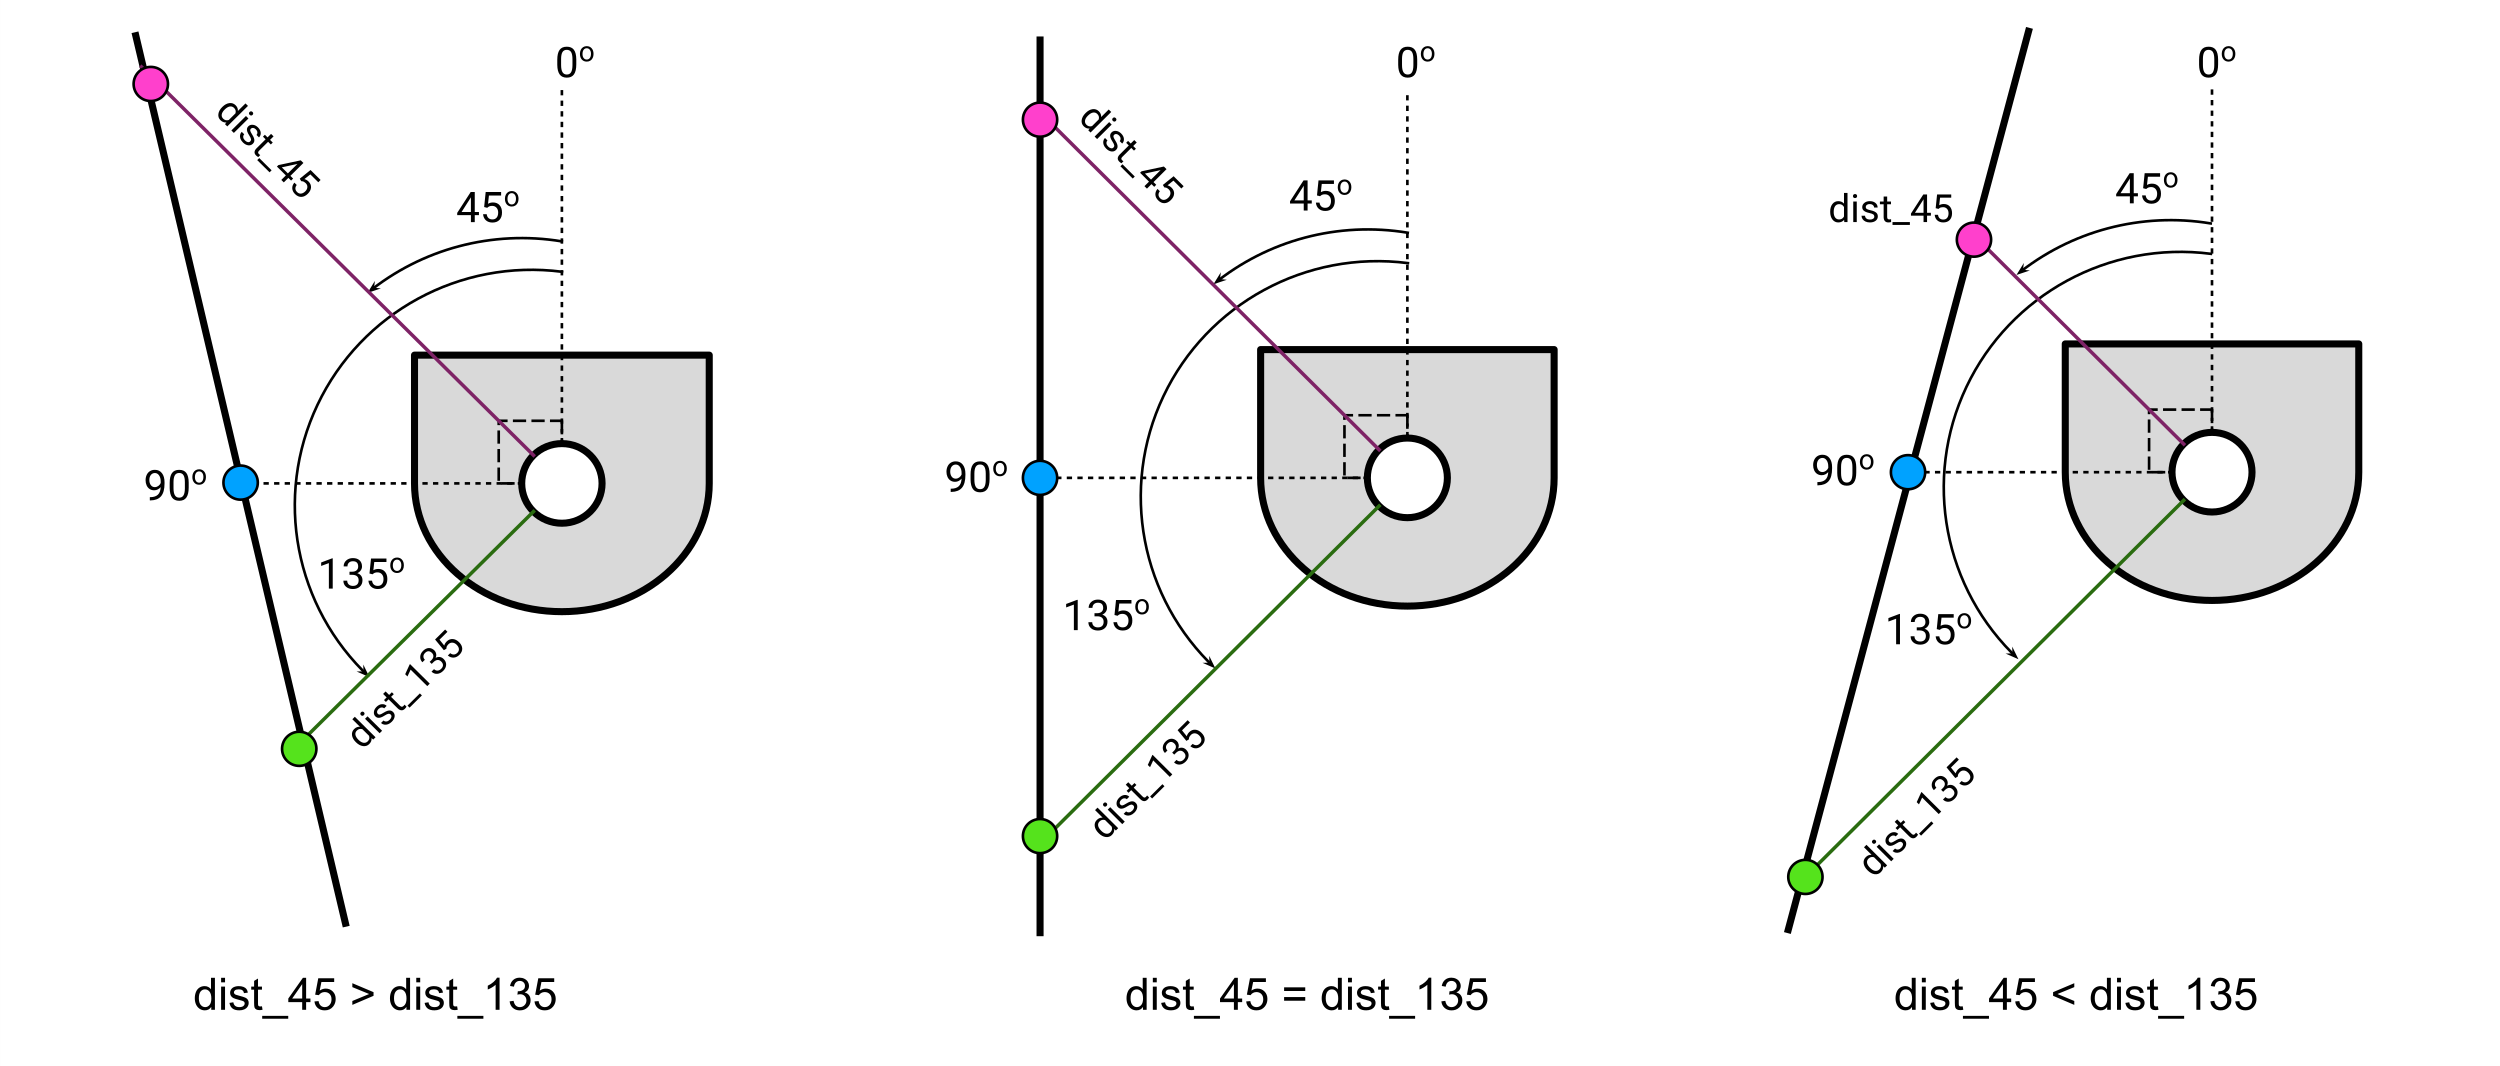 <svg version="1.1" viewBox="0.0 0.0 2831.929 1207.593" fill="none" stroke="none" stroke-linecap="square" stroke-miterlimit="10" xmlns:xlink="http://www.w3.org/1999/xlink" xmlns="http://www.w3.org/2000/svg"><rect x="0.0" y="0.0" width="2831.929" height="1207.593" fill="#333333" stroke="none"/><clipPath id="p.0"><path d="m0 0l2831.929 0l0 1207.593l-2831.929 0l0 -1207.593z" clip-rule="nonzero"/></clipPath><g clip-path="url(#p.0)"><path fill="#000000" fill-opacity="0.0" d="m0 0l2831.929 0l0 1207.593l-2831.929 0z" fill-rule="evenodd"/><path fill="#ffffff" d="m0.01 0l2831.937 0l0 1207.591l-2831.937 0z" fill-rule="evenodd"/><path fill="#000000" fill-opacity="0.0" d="m1594.624 263.62l0 0c-78.479 -12.976 -158.69 8.302 -220.055 58.376l175.442 211.819z" fill-rule="evenodd"/><path fill="#000000" fill-opacity="0.0" d="m1594.624 263.62l0 0c-78.479 -12.976 -158.69 8.302 -220.055 58.376" fill-rule="evenodd"/><path stroke="#000000" stroke-width="3.0" stroke-linejoin="round" stroke-linecap="butt" d="m1594.624 263.62l0 0c-39.239 -6.488 -78.912 -4.413 -116.445 5.544c-18.767 4.978 -36.999 11.927 -54.374 20.761c-8.688 4.417 -17.161 9.305 -25.381 14.654c-4.109 2.674 -8.156 5.464 -12.133 8.367c-0.994 0.726 -1.984 1.459 -2.97 2.199c-0.493 0.37 -0.985 0.742 -1.475 1.115l-1.465 1.123" fill-rule="evenodd"/><path fill="#000000" stroke="#000000" stroke-width="3.0" stroke-linecap="butt" d="m1380.38 317.384l0.28 -2.439l-2.656 4.325l4.815 -1.605z" fill-rule="evenodd"/><path fill="#000000" fill-opacity="0.0" d="m1594.846 298.048l0 0c-115.373 -14.847 -227.208 46.009 -276.904 150.679c-49.696 104.671 -25.921 229.29 58.866 308.558l183.647 -194.529z" fill-rule="evenodd"/><path fill="#000000" fill-opacity="0.0" d="m1594.846 298.048l0 0c-115.373 -14.847 -227.208 46.009 -276.904 150.679c-49.696 104.671 -25.921 229.29 58.866 308.558" fill-rule="evenodd"/><path stroke="#000000" stroke-width="3.0" stroke-linejoin="round" stroke-linecap="butt" d="m1594.846 298.048l0 0c-115.373 -14.847 -227.208 46.009 -276.903 150.679c-24.848 52.335 -31.328 109.658 -20.998 163.805c5.165 27.074 14.533 53.353 27.908 77.819c6.688 12.233 14.378 24.012 23.045 35.21c4.334 5.599 8.912 11.053 13.731 16.346c2.41 2.646 4.88 5.252 7.41 7.816c0.633 0.641 1.269 1.279 1.909 1.915l0.512 0.506" fill-rule="evenodd"/><path fill="#000000" stroke="#000000" stroke-width="3.0" stroke-linecap="butt" d="m1371.459 752.144l-2.454 0.049l4.641 2.054l-2.235 -4.557z" fill-rule="evenodd"/><path fill="#000000" fill-opacity="0.0" d="m2504.455 287.527l0 0c-115.373 -14.847 -227.208 46.009 -276.904 150.679c-49.696 104.671 -25.921 229.29 58.866 308.558l183.647 -194.529z" fill-rule="evenodd"/><path fill="#000000" fill-opacity="0.0" d="m2504.455 287.527l0 0c-115.373 -14.847 -227.208 46.009 -276.904 150.679c-49.696 104.671 -25.921 229.29 58.866 308.558" fill-rule="evenodd"/><path stroke="#000000" stroke-width="3.0" stroke-linejoin="round" stroke-linecap="butt" d="m2504.455 287.527l0 0c-115.373 -14.847 -227.208 46.009 -276.904 150.68c-24.848 52.335 -31.328 109.658 -20.998 163.805c5.165 27.074 14.533 53.353 27.908 77.819c6.688 12.233 14.378 24.012 23.045 35.21c4.334 5.599 8.912 11.053 13.731 16.346c2.41 2.646 4.88 5.252 7.41 7.816c0.633 0.641 1.269 1.279 1.909 1.915l0.512 0.506" fill-rule="evenodd"/><path fill="#000000" stroke="#000000" stroke-width="3.0" stroke-linecap="butt" d="m2281.068 741.624l-2.455 0.049l4.641 2.054l-2.235 -4.557z" fill-rule="evenodd"/><path fill="#000000" fill-opacity="0.0" d="m2504.233 253.1l0 0c-78.479 -12.976 -158.69 8.302 -220.055 58.376l175.442 211.819z" fill-rule="evenodd"/><path fill="#000000" fill-opacity="0.0" d="m2504.233 253.1l0 0c-78.479 -12.976 -158.69 8.302 -220.055 58.376" fill-rule="evenodd"/><path stroke="#000000" stroke-width="3.0" stroke-linejoin="round" stroke-linecap="butt" d="m2504.233 253.1l0 0c-39.239 -6.488 -78.912 -4.413 -116.445 5.544c-18.767 4.978 -36.999 11.927 -54.374 20.761c-8.688 4.417 -17.162 9.305 -25.381 14.654c-4.11 2.674 -8.156 5.464 -12.134 8.367c-0.994 0.726 -1.984 1.459 -2.97 2.199c-0.493 0.37 -0.985 0.742 -1.475 1.115l-1.465 1.123" fill-rule="evenodd"/><path fill="#000000" stroke="#000000" stroke-width="3.0" stroke-linecap="butt" d="m2289.988 306.863l0.281 -2.439l-2.656 4.325l4.815 -1.605z" fill-rule="evenodd"/><path fill="#000000" fill-opacity="0.0" d="m1417.051 231.839l-167.118 -166.299l-79.024 78.646l167.118 166.299z" fill-rule="evenodd"/><path fill="#000000" d="m1229.817 127.949q3.799 -3.781 7.897 -4.288q4.098 -0.507 7.011 2.391q2.891 2.877 2.614 6.525l8.583 -8.542l2.813 2.799l-23.391 23.279l-2.592 -2.579l1.639 -1.896q-3.777 0.386 -6.789 -2.612q-2.858 -2.844 -2.315 -6.977q0.543 -4.133 4.319 -7.892l0.21 -0.209zm2.492 3.119q-2.802 2.789 -3.234 5.511q-0.421 2.733 1.617 4.761q2.68 2.667 6.335 1.499l7.564 -7.528q1.063 -3.571 -1.562 -6.183q-2.071 -2.061 -4.829 -1.631q-2.747 0.441 -5.892 3.571zm10.468 26.442l-2.813 -2.799l16.48 -16.401l2.813 2.799l-16.48 16.401zm17.797 -23.775q0.687 -0.683 1.584 -0.739q0.897 -0.055 1.717 0.76q0.82 0.816 0.764 1.708q-0.044 0.904 -0.731 1.587q-0.676 0.672 -1.573 0.705q-0.875 0.033 -1.695 -0.782q-0.82 -0.816 -0.786 -1.686q0.044 -0.882 0.72 -1.554zm0.681 33.455q1.141 -1.135 0.908 -2.623q-0.233 -1.488 -1.916 -4.067q-1.684 -2.579 -2.304 -4.475q-0.609 -1.885 -0.332 -3.351q0.288 -1.477 1.506 -2.689q2.027 -2.017 5.128 -1.709q3.123 0.308 5.792 2.965q2.802 2.788 3.09 5.963q0.299 3.163 -1.949 5.401l-2.824 -2.81q1.152 -1.146 0.997 -2.954q-0.144 -1.819 -1.628 -3.295q-1.54 -1.532 -3.09 -1.73q-1.528 -0.198 -2.603 0.871q-1.019 1.014 -0.731 2.337q0.288 1.323 1.916 3.891q1.65 2.568 2.304 4.519q0.653 1.951 0.354 3.505q-0.288 1.543 -1.606 2.855q-2.215 2.204 -5.327 1.775q-3.09 -0.43 -5.903 -3.229q-1.983 -1.973 -2.813 -4.188q-0.809 -2.215 -0.421 -4.321q0.41 -2.105 1.872 -3.56l2.813 2.799q-1.34 1.488 -1.119 3.362q0.233 1.885 1.972 3.615q1.595 1.587 3.201 1.907q1.628 0.32 2.713 -0.761zm26.404 -5.754l-3.987 3.968l3.068 3.053l-2.182 2.171l-3.068 -3.053l-10.211 10.162q-0.997 0.992 -1.085 1.896q-0.078 0.893 0.908 1.874q0.487 0.485 1.517 1.157l-2.281 2.271q-1.418 -0.794 -2.47 -1.841q-1.883 -1.874 -1.706 -3.968q0.188 -2.105 2.292 -4.199l10.211 -10.162l-3.002 -2.987l2.182 -2.171l3.001 2.987l3.987 -3.968l2.824 2.81zm-4.53 40.812l-13.944 -13.876l2.304 -2.293l13.944 13.876l-2.304 2.293zm23.541 4.028l3.079 3.064l-2.293 2.282l-3.079 -3.064l-5.15 5.125l-2.824 -2.81l5.15 -5.125l-10.101 -10.051l1.661 -1.653l25.285 -5.413l3.002 2.987l-14.73 14.659zm-9.724 -9.677l6.9 6.866l10.876 -10.824l-0.953 0.265l-16.823 3.693zm20.315 12.898l12.183 -9.876l11.364 11.308l-2.603 2.59l-8.971 -8.927l-6.723 5.346q2.603 0.672 4.674 2.733q3.024 3.009 2.802 6.778q-0.221 3.769 -3.633 7.164q-3.422 3.406 -7.254 3.538q-3.821 0.121 -7.144 -3.185q-2.935 -2.921 -3.168 -6.393q-0.222 -3.483 2.403 -6.602l2.658 2.645q-1.639 2.16 -1.517 4.221q0.133 2.05 1.927 3.836q1.96 1.951 4.419 1.73q2.47 -0.209 4.829 -2.557q2.226 -2.215 2.348 -4.761q0.144 -2.546 -1.872 -4.552q-1.839 -1.83 -3.688 -2.083l-1.351 -0.132l-1.683 -2.822z" fill-rule="nonzero"/><path fill="#d9d9d9" d="m1428.01 396.001l0 145.291l0 0c0 80.242 74.427 145.291 166.236 145.291c91.81 0 166.236 -65.049 166.236 -145.291l0 -145.291z" fill-rule="evenodd"/><path stroke="#000000" stroke-width="8.0" stroke-linejoin="round" stroke-linecap="butt" d="m1428.01 396.001l0 145.291l0 0c0 80.242 74.427 145.291 166.236 145.291c91.81 0 166.236 -65.049 166.236 -145.291l0 -145.291z" fill-rule="evenodd"/><path fill="#000000" fill-opacity="0.0" d="m1594.237 470.373l-71.276 0l0 70.929l71.276 0z" fill-rule="evenodd"/><path stroke="#000000" stroke-width="3.0" stroke-linejoin="round" stroke-linecap="butt" stroke-dasharray="12.0,9.0" d="m1594.237 470.373l-71.276 0l0 70.929l71.276 0z" fill-rule="evenodd"/><path fill="#000000" fill-opacity="0.0" d="m1594.231 496.203l0 -386.866" fill-rule="evenodd"/><path stroke="#000000" stroke-width="3.0" stroke-linejoin="round" stroke-linecap="butt" stroke-dasharray="3.0,9.0" d="m1594.231 496.203l0 -386.866" fill-rule="evenodd"/><path fill="#000000" fill-opacity="0.0" d="m1548.908 541.305l-370.835 0" fill-rule="evenodd"/><path stroke="#000000" stroke-width="3.0" stroke-linejoin="round" stroke-linecap="butt" stroke-dasharray="3.0,9.0" d="m1548.908 541.305l-370.835 0" fill-rule="evenodd"/><path fill="#000000" fill-opacity="0.0" d="m1178.148 45.308l0 1011.181" fill-rule="evenodd"/><path stroke="#000000" stroke-width="8.0" stroke-linejoin="round" stroke-linecap="butt" d="m1178.148 45.308l0 1011.181" fill-rule="evenodd"/><path fill="#00a2ff" d="m1197.557 541.308l0 0c0 -10.672 -8.693 -19.323 -19.417 -19.323l0 0c-5.15 0 -10.089 2.036 -13.73 5.66c-3.641 3.624 -5.687 8.539 -5.687 13.663l0 0c0 10.672 8.693 19.323 19.417 19.323l0 0c10.724 0 19.417 -8.651 19.417 -19.323z" fill-rule="evenodd"/><path stroke="#000000" stroke-width="3.0" stroke-linejoin="round" stroke-linecap="butt" d="m1197.557 541.308l0 0c0 -10.672 -8.693 -19.323 -19.417 -19.323l0 0c-5.15 0 -10.089 2.036 -13.73 5.66c-3.641 3.624 -5.687 8.539 -5.687 13.663l0 0c0 10.672 8.693 19.323 19.417 19.323l0 0c10.724 0 19.417 -8.651 19.417 -19.323z" fill-rule="evenodd"/><path fill="#ffffff" d="m1639.554 541.305l0 0c0 -24.909 -20.292 -45.102 -45.323 -45.102l0 0c-12.02 0 -23.548 4.752 -32.048 13.21c-8.5 8.458 -13.275 19.93 -13.275 31.892l0 0c0 24.909 20.292 45.102 45.323 45.102l0 0c25.031 0 45.323 -20.193 45.323 -45.102z" fill-rule="evenodd"/><path stroke="#000000" stroke-width="8.0" stroke-linejoin="round" stroke-linecap="butt" d="m1639.554 541.305l0 0c0 -24.909 -20.292 -45.102 -45.323 -45.102l0 0c-12.02 0 -23.548 4.752 -32.048 13.21c-8.5 8.458 -13.275 19.93 -13.275 31.892l0 0c0 24.909 20.292 45.102 45.323 45.102l0 0c25.031 0 45.323 -20.193 45.323 -45.102z" fill-rule="evenodd"/><path fill="#000000" fill-opacity="0.0" d="m1562.183 509.413l-381.543 -379.654" fill-rule="evenodd"/><path stroke="#7e2366" stroke-width="4.0" stroke-linejoin="round" stroke-linecap="butt" d="m1562.183 509.413l-381.543 -379.654" fill-rule="evenodd"/><path fill="#000000" fill-opacity="0.0" d="m1562.183 573.197l-380.094 378.236" fill-rule="evenodd"/><path stroke="#2a6c10" stroke-width="4.0" stroke-linejoin="round" stroke-linecap="butt" d="m1562.183 573.197l-380.094 378.236" fill-rule="evenodd"/><path fill="#ff40cc" d="m1197.557 135.525l0 0c0 -10.672 -8.693 -19.323 -19.417 -19.323l0 0c-5.15 0 -10.089 2.036 -13.73 5.66c-3.641 3.624 -5.687 8.539 -5.687 13.663l0 0c0 10.672 8.693 19.323 19.417 19.323l0 0c10.724 0 19.417 -8.651 19.417 -19.323z" fill-rule="evenodd"/><path stroke="#000000" stroke-width="3.0" stroke-linejoin="round" stroke-linecap="butt" d="m1197.557 135.525l0 0c0 -10.672 -8.693 -19.323 -19.417 -19.323l0 0c-5.15 0 -10.089 2.036 -13.73 5.66c-3.641 3.624 -5.687 8.539 -5.687 13.663l0 0c0 10.672 8.693 19.323 19.417 19.323l0 0c10.724 0 19.417 -8.651 19.417 -19.323z" fill-rule="evenodd"/><path fill="#55e31c" d="m1197.557 947.091l0 0c0 -10.672 -8.693 -19.323 -19.417 -19.323l0 0c-5.15 0 -10.089 2.036 -13.73 5.66c-3.641 3.624 -5.687 8.539 -5.687 13.663l0 0c0 10.672 8.693 19.323 19.417 19.323l0 0c10.724 0 19.417 -8.651 19.417 -19.323z" fill-rule="evenodd"/><path stroke="#000000" stroke-width="3.0" stroke-linejoin="round" stroke-linecap="butt" d="m1197.557 947.091l0 0c0 -10.672 -8.693 -19.323 -19.417 -19.323l0 0c-5.15 0 -10.089 2.036 -13.73 5.66c-3.641 3.624 -5.687 8.539 -5.687 13.663l0 0c0 10.672 8.693 19.323 19.417 19.323l0 0c10.724 0 19.417 -8.651 19.417 -19.323z" fill-rule="evenodd"/><path fill="#000000" fill-opacity="0.0" d="m1579.236 164.429l-147.181 0l0 116.346l147.181 0z" fill-rule="evenodd"/><path fill="#000000" d="m1481.195 227.041l4.734 0l0 3.547l-4.734 0l0 7.922l-4.359 0l0 -7.922l-15.531 0l0 -2.562l15.281 -23.641l4.609 0l0 22.656zm-14.969 0l10.609 0l0 -16.734l-0.516 0.938l-10.094 15.797zm25.609 -5.641l1.734 -17.016l17.484 0l0 4.0l-13.797 0l-1.031 9.312q2.5 -1.484 5.688 -1.484q4.672 0 7.406 3.094q2.75 3.078 2.75 8.328q0 5.266 -2.859 8.312q-2.844 3.031 -7.953 3.031q-4.516 0 -7.375 -2.5q-2.859 -2.516 -3.266 -6.953l4.109 0q0.391 2.938 2.078 4.422q1.688 1.484 4.453 1.484q3.031 0 4.75 -2.062q1.719 -2.062 1.719 -5.688q0 -3.422 -1.859 -5.5q-1.859 -2.078 -4.953 -2.078q-2.844 0 -4.453 1.25l-1.156 0.938l-3.469 -0.891z" fill-rule="nonzero"/><path fill="#000000" d="m1515.383 211.9q0 -2.484 0.969 -4.469q0.984 -1.984 2.719 -3.062q1.75 -1.078 3.984 -1.078q3.453 0 5.578 2.391q2.141 2.391 2.141 6.359l0 0.203q0 2.469 -0.953 4.438q-0.938 1.953 -2.703 3.047q-1.75 1.094 -4.031 1.094q-3.438 0 -5.578 -2.391q-2.125 -2.391 -2.125 -6.328l0 -0.203zm2.906 0.344q0 2.812 1.297 4.516q1.312 1.703 3.5 1.703q2.203 0 3.5 -1.719q1.297 -1.734 1.297 -4.844q0 -2.781 -1.328 -4.5q-1.312 -1.734 -3.5 -1.734q-2.141 0 -3.453 1.703q-1.312 1.703 -1.312 4.875z" fill-rule="nonzero"/><path fill="#000000" fill-opacity="0.0" d="m1412.156 639.698l-236.441 0l0 116.346l236.441 0z" fill-rule="evenodd"/><path fill="#000000" d="m1220.809 713.778l-4.359 0l0 -28.906l-8.75 3.219l0 -3.938l12.422 -4.672l0.688 0l0 34.297zm19.0 -19.172l3.266 0q3.062 -0.047 4.812 -1.609q1.766 -1.578 1.766 -4.25q0 -6.0 -5.969 -6.0q-2.812 0 -4.5 1.609q-1.672 1.594 -1.672 4.25l-4.328 0q0 -4.062 2.953 -6.734q2.969 -2.688 7.547 -2.688q4.828 0 7.562 2.562q2.75 2.547 2.75 7.094q0 2.219 -1.453 4.312q-1.438 2.078 -3.922 3.109q2.812 0.891 4.344 2.953q1.547 2.062 1.547 5.047q0 4.594 -3.0 7.297q-3.0 2.688 -7.812 2.688q-4.797 0 -7.812 -2.594q-3.016 -2.609 -3.016 -6.875l4.359 0q0 2.688 1.75 4.312q1.766 1.609 4.719 1.609q3.141 0 4.797 -1.641q1.672 -1.641 1.672 -4.703q0 -2.984 -1.828 -4.578q-1.828 -1.594 -5.266 -1.641l-3.266 0l0 -3.531zm22.641 2.062l1.734 -17.016l17.484 0l0 4.0l-13.797 0l-1.031 9.312q2.5 -1.484 5.688 -1.484q4.672 0 7.406 3.094q2.75 3.078 2.75 8.328q0 5.266 -2.859 8.312q-2.844 3.031 -7.953 3.031q-4.516 0 -7.375 -2.5q-2.859 -2.516 -3.266 -6.953l4.109 0q0.391 2.938 2.078 4.422q1.688 1.484 4.453 1.484q3.031 0 4.75 -2.062q1.719 -2.062 1.719 -5.688q0 -3.422 -1.859 -5.5q-1.859 -2.078 -4.953 -2.078q-2.844 0 -4.453 1.25l-1.156 0.938l-3.469 -0.891z" fill-rule="nonzero"/><path fill="#000000" d="m1285.996 687.168q0 -2.484 0.969 -4.469q0.984 -1.984 2.719 -3.062q1.75 -1.078 3.984 -1.078q3.453 0 5.578 2.391q2.141 2.391 2.141 6.359l0 0.203q0 2.469 -0.953 4.438q-0.938 1.953 -2.703 3.047q-1.75 1.094 -4.031 1.094q-3.438 0 -5.578 -2.391q-2.125 -2.391 -2.125 -6.328l0 -0.203zm2.906 0.344q0 2.812 1.297 4.516q1.312 1.703 3.5 1.703q2.203 0 3.5 -1.719q1.297 -1.734 1.297 -4.844q0 -2.781 -1.328 -4.5q-1.312 -1.734 -3.5 -1.734q-2.141 0 -3.453 1.703q-1.312 1.703 -1.312 4.875z" fill-rule="nonzero"/><path fill="#000000" fill-opacity="0.0" d="m1348.861 757.368l-167.213 166.236l79.024 78.646l167.213 -166.236z" fill-rule="evenodd"/><path fill="#000000" d="m1244.371 943.636q-3.799 -3.781 -4.307 -7.858q-0.509 -4.077 2.406 -6.974q2.892 -2.875 6.559 -2.599l-8.583 -8.542l2.815 -2.798l23.391 23.279l-2.593 2.578l-1.905 -1.631q0.387 3.758 -2.627 6.754q-2.859 2.842 -7.013 2.301q-4.154 -0.541 -7.931 -4.3l-0.21 -0.209zm3.136 -2.478q2.802 2.789 5.538 3.219q2.747 0.419 4.786 -1.607q2.682 -2.666 1.508 -6.303l-7.564 -7.528q-3.589 -1.059 -6.215 1.552q-2.072 2.06 -1.641 4.804q0.442 2.733 3.588 5.863zm26.58 -10.407l-2.815 2.798l-16.48 -16.401l2.815 -2.798l16.48 16.401zm-23.891 -17.714q-0.687 -0.683 -0.742 -1.576q-0.055 -0.893 0.765 -1.708q0.82 -0.815 1.717 -0.76q0.908 0.044 1.595 0.728q0.676 0.672 0.708 1.565q0.033 0.871 -0.787 1.686q-0.82 0.815 -1.695 0.782q-0.886 -0.044 -1.562 -0.717zm33.626 -0.667q-1.141 -1.135 -2.636 -0.904q-1.496 0.231 -4.088 1.905q-2.593 1.674 -4.498 2.291q-1.894 0.606 -3.368 0.33q-1.484 -0.287 -2.703 -1.499q-2.027 -2.017 -1.716 -5.102q0.311 -3.107 2.981 -5.762q2.803 -2.787 5.994 -3.073q3.179 -0.297 5.428 1.941l-2.826 2.809q-1.152 -1.146 -2.969 -0.993q-1.828 0.143 -3.313 1.619q-1.54 1.531 -1.74 3.074q-0.2 1.521 0.874 2.59q1.019 1.014 2.348 0.728q1.329 -0.286 3.911 -1.905q2.582 -1.641 4.543 -2.291q1.961 -0.65 3.523 -0.352q1.551 0.287 2.869 1.599q2.215 2.204 1.782 5.301q-0.433 3.074 -3.247 5.872q-1.984 1.972 -4.21 2.798q-2.227 0.804 -4.343 0.418q-2.116 -0.408 -3.578 -1.863l2.814 -2.798q1.495 1.334 3.379 1.114q1.894 -0.231 3.634 -1.96q1.596 -1.586 1.917 -3.184q0.322 -1.62 -0.764 -2.7zm-5.776 -26.271l3.987 3.968l3.069 -3.051l2.182 2.171l-3.069 3.051l10.211 10.162q0.997 0.992 1.905 1.08q0.897 0.077 1.883 -0.903q0.488 -0.485 1.164 -1.509l2.281 2.271q-0.798 1.41 -1.851 2.457q-1.884 1.873 -3.989 1.696q-2.116 -0.188 -4.22 -2.282l-10.211 -10.162l-3.003 2.985l-2.182 -2.171l3.003 -2.985l-3.987 -3.968l2.826 -2.809zm41.019 4.519l-13.951 13.869l-2.304 -2.293l13.951 -13.869l2.304 2.293zm8.86 -13.391l-2.826 2.809l-18.772 -18.683l-3.602 7.723l-2.558 -2.546l5.043 -11.051l0.432 -0.43l22.283 22.177zm-0.102 -24.686l2.116 -2.104q1.972 -2.027 2.095 -4.176q0.122 -2.149 -1.616 -3.879q-3.898 -3.88 -7.788 -0.013q-1.828 1.818 -1.862 3.944q-0.045 2.116 1.672 3.824l-2.826 2.809q-2.636 -2.623 -2.447 -6.271q0.178 -3.658 3.148 -6.611q3.136 -3.118 6.581 -3.238q3.445 -0.12 6.402 2.823q1.451 1.444 1.86 3.725q0.42 2.27 -0.522 4.551q2.404 -1.245 4.742 -0.902q2.337 0.342 4.276 2.271q2.979 2.965 2.79 6.656q-0.2 3.68 -3.325 6.787q-3.114 3.096 -6.77 3.359q-3.656 0.263 -6.425 -2.492l2.837 -2.82q1.75 1.742 3.943 1.654q2.193 -0.088 4.122 -2.004q2.039 -2.027 2.051 -4.154q0.012 -2.149 -1.982 -4.133q-1.927 -1.918 -4.143 -1.764q-2.227 0.143 -4.509 2.346l-2.116 2.104l-2.304 -2.293zm16.058 -13.298l-9.923 -12.124l11.369 -11.303l2.603 2.59l-8.975 8.923l5.371 6.69q0.676 -2.589 2.749 -4.649q3.025 -3.007 6.814 -2.786q3.789 0.221 7.2 3.616q3.422 3.406 3.554 7.219q0.121 3.802 -3.203 7.107q-2.936 2.919 -6.426 3.15q-3.501 0.219 -6.635 -2.393l2.659 -2.644q2.171 1.631 4.242 1.511q2.061 -0.132 3.856 -1.916q1.961 -1.95 1.74 -4.396q-0.21 -2.457 -2.569 -4.805q-2.226 -2.215 -4.785 -2.337q-2.559 -0.144 -4.576 1.861q-1.839 1.829 -2.095 3.669l-0.133 1.344l-2.836 1.674z" fill-rule="nonzero"/><path fill="#d9d9d9" d="m2339.475 389.584l0 145.291l0 0c0 80.242 74.427 145.291 166.236 145.291c91.81 0 166.236 -65.049 166.236 -145.291l0 -145.291z" fill-rule="evenodd"/><path stroke="#000000" stroke-width="8.0" stroke-linejoin="round" stroke-linecap="butt" d="m2339.475 389.584l0 145.291l0 0c0 80.242 74.427 145.291 166.236 145.291c91.81 0 166.236 -65.049 166.236 -145.291l0 -145.291z" fill-rule="evenodd"/><path fill="#000000" fill-opacity="0.0" d="m2505.701 463.957l-71.276 0l0 70.929l71.276 0z" fill-rule="evenodd"/><path stroke="#000000" stroke-width="3.0" stroke-linejoin="round" stroke-linecap="butt" stroke-dasharray="12.0,9.0" d="m2505.701 463.957l-71.276 0l0 70.929l71.276 0z" fill-rule="evenodd"/><path fill="#000000" fill-opacity="0.0" d="m2505.695 489.786l0 -392.504" fill-rule="evenodd"/><path stroke="#000000" stroke-width="3.0" stroke-linejoin="round" stroke-linecap="butt" stroke-dasharray="3.0,9.0" d="m2505.695 489.786l0 -392.504" fill-rule="evenodd"/><path fill="#000000" fill-opacity="0.0" d="m2460.373 534.889l-312.787 0" fill-rule="evenodd"/><path stroke="#000000" stroke-width="3.0" stroke-linejoin="round" stroke-linecap="butt" stroke-dasharray="3.0,9.0" d="m2460.373 534.889l-312.787 0" fill-rule="evenodd"/><path fill="#000000" fill-opacity="0.0" d="m2297.891 35.437l-272.157 1017.606" fill-rule="evenodd"/><path stroke="#000000" stroke-width="8.0" stroke-linejoin="round" stroke-linecap="butt" d="m2297.891 35.437l-272.157 1017.606" fill-rule="evenodd"/><path fill="#00a2ff" d="m2180.787 534.892l0 0c0 -10.672 -8.694 -19.323 -19.417 -19.323l0 0c-5.15 0 -10.089 2.036 -13.73 5.66c-3.642 3.624 -5.687 8.539 -5.687 13.663l0 0c0 10.672 8.693 19.323 19.417 19.323l0 0c10.724 0 19.417 -8.651 19.417 -19.323z" fill-rule="evenodd"/><path stroke="#000000" stroke-width="3.0" stroke-linejoin="round" stroke-linecap="butt" d="m2180.787 534.892l0 0c0 -10.672 -8.694 -19.323 -19.417 -19.323l0 0c-5.15 0 -10.089 2.036 -13.73 5.66c-3.642 3.624 -5.687 8.539 -5.687 13.663l0 0c0 10.672 8.693 19.323 19.417 19.323l0 0c10.724 0 19.417 -8.651 19.417 -19.323z" fill-rule="evenodd"/><path fill="#ffffff" d="m2551.018 534.889l0 0c0 -24.909 -20.292 -45.102 -45.323 -45.102l0 0c-12.02 0 -23.548 4.752 -32.048 13.21c-8.5 8.458 -13.275 19.93 -13.275 31.892l0 0c0 24.909 20.292 45.102 45.323 45.102l0 0c25.031 0 45.323 -20.193 45.323 -45.102z" fill-rule="evenodd"/><path stroke="#000000" stroke-width="8.0" stroke-linejoin="round" stroke-linecap="butt" d="m2551.018 534.889l0 0c0 -24.909 -20.292 -45.102 -45.323 -45.102l0 0c-12.02 0 -23.548 4.752 -32.048 13.21c-8.5 8.458 -13.275 19.93 -13.275 31.892l0 0c0 24.909 20.292 45.102 45.323 45.102l0 0c25.031 0 45.323 -20.193 45.323 -45.102z" fill-rule="evenodd"/><path fill="#000000" fill-opacity="0.0" d="m2473.647 502.997l-243.685 -242.52" fill-rule="evenodd"/><path stroke="#7e2366" stroke-width="4.0" stroke-linejoin="round" stroke-linecap="butt" d="m2473.647 502.997l-243.685 -242.52" fill-rule="evenodd"/><path fill="#000000" fill-opacity="0.0" d="m2473.647 566.781l-434.079 431.969" fill-rule="evenodd"/><path stroke="#2a6c10" stroke-width="4.0" stroke-linejoin="round" stroke-linecap="butt" d="m2473.647 566.781l-434.079 431.969" fill-rule="evenodd"/><path fill="#ff40cc" d="m2255.477 271.447l0 0c0 -10.672 -8.693 -19.323 -19.417 -19.323l0 0c-5.15 0 -10.089 2.036 -13.73 5.66c-3.641 3.624 -5.687 8.539 -5.687 13.663l0 0c0 10.672 8.693 19.323 19.417 19.323l0 0c10.724 0 19.417 -8.651 19.417 -19.323z" fill-rule="evenodd"/><path stroke="#000000" stroke-width="3.0" stroke-linejoin="round" stroke-linecap="butt" d="m2255.477 271.447l0 0c0 -10.672 -8.693 -19.323 -19.417 -19.323l0 0c-5.15 0 -10.089 2.036 -13.73 5.66c-3.641 3.624 -5.687 8.539 -5.687 13.663l0 0c0 10.672 8.693 19.323 19.417 19.323l0 0c10.724 0 19.417 -8.651 19.417 -19.323z" fill-rule="evenodd"/><path fill="#55e31c" d="m2064.52 993.334l0 0c0 -10.672 -8.693 -19.323 -19.417 -19.323l0 0c-5.15 0 -10.089 2.036 -13.73 5.66c-3.641 3.624 -5.687 8.539 -5.687 13.663l0 0c0 10.672 8.693 19.323 19.417 19.323l0 0c10.724 0 19.417 -8.651 19.417 -19.323z" fill-rule="evenodd"/><path stroke="#000000" stroke-width="3.0" stroke-linejoin="round" stroke-linecap="butt" d="m2064.52 993.334l0 0c0 -10.672 -8.693 -19.323 -19.417 -19.323l0 0c-5.15 0 -10.089 2.036 -13.73 5.66c-3.641 3.624 -5.687 8.539 -5.687 13.663l0 0c0 10.672 8.693 19.323 19.417 19.323l0 0c10.724 0 19.417 -8.651 19.417 -19.323z" fill-rule="evenodd"/><path fill="#000000" fill-opacity="0.0" d="m2515.075 156.247l-147.181 0l0 116.346l147.181 0z" fill-rule="evenodd"/><path fill="#000000" d="m2417.034 218.858l4.734 0l0 3.547l-4.734 0l0 7.922l-4.359 0l0 -7.922l-15.531 0l0 -2.562l15.281 -23.641l4.609 0l0 22.656zm-14.969 0l10.609 0l0 -16.734l-0.516 0.938l-10.094 15.797zm25.609 -5.641l1.734 -17.016l17.484 0l0 4.0l-13.797 0l-1.031 9.312q2.5 -1.484 5.688 -1.484q4.672 0 7.406 3.094q2.75 3.078 2.75 8.328q0 5.266 -2.859 8.312q-2.844 3.031 -7.953 3.031q-4.516 0 -7.375 -2.5q-2.859 -2.516 -3.266 -6.953l4.109 0q0.391 2.938 2.078 4.422q1.688 1.484 4.453 1.484q3.031 0 4.75 -2.062q1.719 -2.062 1.719 -5.688q0 -3.422 -1.859 -5.5q-1.859 -2.078 -4.953 -2.078q-2.844 0 -4.453 1.25l-1.156 0.938l-3.469 -0.891z" fill-rule="nonzero"/><path fill="#000000" d="m2451.222 203.718q0 -2.484 0.969 -4.469q0.984 -1.984 2.719 -3.062q1.75 -1.078 3.984 -1.078q3.453 0 5.578 2.391q2.141 2.391 2.141 6.359l0 0.203q0 2.469 -0.953 4.438q-0.938 1.953 -2.703 3.047q-1.75 1.094 -4.031 1.094q-3.438 0 -5.578 -2.391q-2.125 -2.391 -2.125 -6.328l0 -0.203zm2.906 0.344q0 2.812 1.297 4.516q1.312 1.703 3.5 1.703q2.203 0 3.5 -1.719q1.297 -1.734 1.297 -4.844q0 -2.781 -1.328 -4.5q-1.312 -1.734 -3.5 -1.734q-2.141 0 -3.453 1.703q-1.312 1.703 -1.312 4.875z" fill-rule="nonzero"/><path fill="#000000" fill-opacity="0.0" d="m2343.581 655.697l-236.441 0l0 116.347l236.441 0z" fill-rule="evenodd"/><path fill="#000000" d="m2152.234 729.777l-4.359 0l0 -28.906l-8.75 3.219l0 -3.938l12.422 -4.672l0.688 0l0 34.297zm19.0 -19.172l3.266 0q3.062 -0.047 4.812 -1.609q1.766 -1.578 1.766 -4.25q0 -6.0 -5.969 -6.0q-2.812 0 -4.5 1.609q-1.672 1.594 -1.672 4.25l-4.328 0q0 -4.062 2.953 -6.734q2.969 -2.688 7.547 -2.688q4.828 0 7.562 2.562q2.75 2.547 2.75 7.094q0 2.219 -1.453 4.312q-1.438 2.078 -3.922 3.109q2.812 0.891 4.344 2.953q1.547 2.062 1.547 5.047q0 4.594 -3.0 7.297q-3.0 2.688 -7.812 2.688q-4.797 0 -7.812 -2.594q-3.016 -2.609 -3.016 -6.875l4.359 0q0 2.688 1.75 4.312q1.766 1.609 4.719 1.609q3.141 0 4.797 -1.641q1.672 -1.641 1.672 -4.703q0 -2.984 -1.828 -4.578q-1.828 -1.594 -5.266 -1.641l-3.266 0l0 -3.531zm22.641 2.062l1.734 -17.016l17.484 0l0 4.0l-13.797 0l-1.031 9.312q2.5 -1.484 5.688 -1.484q4.672 0 7.406 3.094q2.75 3.078 2.75 8.328q0 5.266 -2.859 8.312q-2.844 3.031 -7.953 3.031q-4.516 0 -7.375 -2.5q-2.859 -2.516 -3.266 -6.953l4.109 0q0.391 2.938 2.078 4.422q1.688 1.484 4.453 1.484q3.031 0 4.75 -2.062q1.719 -2.062 1.719 -5.688q0 -3.422 -1.859 -5.5q-1.859 -2.078 -4.953 -2.078q-2.844 0 -4.453 1.25l-1.156 0.938l-3.469 -0.891z" fill-rule="nonzero"/><path fill="#000000" d="m2217.421 703.167q0 -2.484 0.969 -4.469q0.984 -1.984 2.719 -3.062q1.75 -1.078 3.984 -1.078q3.453 0 5.578 2.391q2.141 2.391 2.141 6.359l0 0.203q0 2.469 -0.953 4.438q-0.938 1.953 -2.703 3.047q-1.75 1.094 -4.031 1.094q-3.438 0 -5.578 -2.391q-2.125 -2.391 -2.125 -6.328l0 -0.203zm2.906 0.344q0 2.812 1.297 4.516q1.312 1.703 3.5 1.703q2.203 0 3.5 -1.719q1.297 -1.734 1.297 -4.844q0 -2.781 -1.328 -4.5q-1.312 -1.734 -3.5 -1.734q-2.141 0 -3.453 1.703q-1.312 1.703 -1.312 4.875z" fill-rule="nonzero"/><path fill="#000000" fill-opacity="0.0" d="m2279.58 181.297l-236.441 0l0 111.496l236.441 0z" fill-rule="evenodd"/><path fill="#000000" d="m2073.186 239.725q0 -5.359 2.531 -8.609q2.531 -3.25 6.641 -3.25q4.078 0 6.469 2.781l0 -12.109l3.969 0l0 33.0l-3.656 0l-0.188 -2.5q-2.391 2.938 -6.641 2.938q-4.031 0 -6.578 -3.312q-2.547 -3.312 -2.547 -8.641l0 -0.297zm3.969 0.453q0 3.953 1.625 6.188q1.641 2.234 4.516 2.234q3.781 0 5.531 -3.406l0 -10.672q-1.781 -3.281 -5.484 -3.281q-2.922 0 -4.562 2.25q-1.625 2.25 -1.625 6.688zm26.127 11.359l-3.969 0l0 -23.25l3.969 0l0 23.25zm-4.297 -29.406q0 -0.969 0.594 -1.641q0.594 -0.672 1.75 -0.672q1.156 0 1.75 0.672q0.609 0.672 0.609 1.641q0 0.953 -0.609 1.609q-0.594 0.641 -1.75 0.641q-1.156 0 -1.75 -0.641q-0.594 -0.656 -0.594 -1.609zm24.193 23.234q0 -1.609 -1.219 -2.5q-1.219 -0.891 -4.234 -1.531q-3.016 -0.641 -4.797 -1.547q-1.766 -0.906 -2.609 -2.141q-0.844 -1.25 -0.844 -2.969q0 -2.859 2.406 -4.828q2.422 -1.984 6.188 -1.984q3.953 0 6.406 2.047q2.453 2.031 2.453 5.203l-3.984 0q0 -1.625 -1.391 -2.797q-1.391 -1.188 -3.484 -1.188q-2.172 0 -3.406 0.953q-1.219 0.938 -1.219 2.453q0 1.438 1.141 2.172q1.141 0.734 4.109 1.406q2.984 0.656 4.828 1.578q1.844 0.922 2.734 2.234q0.891 1.297 0.891 3.156q0 3.125 -2.5 5.016q-2.484 1.875 -6.453 1.875q-2.797 0 -4.953 -0.984q-2.141 -1.0 -3.359 -2.766q-1.203 -1.781 -1.203 -3.844l3.969 0q0.109 2.0 1.594 3.172q1.5 1.172 3.953 1.172q2.25 0 3.609 -0.906q1.375 -0.922 1.375 -2.453zm14.547 -22.703l0 5.625l4.328 0l0 3.078l-4.328 0l0 14.406q0 1.406 0.578 2.109q0.578 0.688 1.969 0.688q0.688 0 1.891 -0.25l0 3.219q-1.562 0.438 -3.047 0.438q-2.656 0 -4.016 -1.609q-1.359 -1.625 -1.359 -4.594l0 -14.406l-4.234 0l0 -3.078l4.234 0l0 -5.625l3.984 0zm25.732 32.125l-19.672 0l0 -3.25l19.672 0l0 3.25zm19.461 -13.75l4.344 0l0 3.234l-4.344 0l0 7.266l-3.984 0l0 -7.266l-14.25 0l0 -2.344l14.0 -21.672l4.234 0l0 20.781zm-13.719 0l9.734 0l0 -15.344l-0.484 0.859l-9.25 14.484zm23.473 -5.188l1.594 -15.594l16.031 0l0 3.672l-12.656 0l-0.953 8.531q2.312 -1.359 5.234 -1.359q4.266 0 6.781 2.828q2.516 2.828 2.516 7.641q0 4.828 -2.609 7.625q-2.609 2.781 -7.297 2.781q-4.141 0 -6.766 -2.297q-2.625 -2.312 -2.984 -6.375l3.75 0q0.375 2.688 1.922 4.062q1.547 1.359 4.078 1.359q2.766 0 4.344 -1.891q1.594 -1.891 1.594 -5.219q0 -3.141 -1.719 -5.031q-1.703 -1.906 -4.547 -1.906q-2.594 0 -4.078 1.125l-1.047 0.859l-3.188 -0.812z" fill-rule="nonzero"/><path fill="#000000" fill-opacity="0.0" d="m2219.889 799.479l-167.213 166.236l79.024 78.646l167.213 -166.236z" fill-rule="evenodd"/><path fill="#000000" d="m2115.399 985.747q-3.799 -3.781 -4.307 -7.858q-0.509 -4.077 2.406 -6.974q2.892 -2.875 6.559 -2.599l-8.583 -8.542l2.815 -2.798l23.391 23.279l-2.593 2.578l-1.905 -1.631q0.387 3.758 -2.627 6.754q-2.859 2.842 -7.013 2.301q-4.154 -0.541 -7.931 -4.3l-0.21 -0.209zm3.136 -2.478q2.802 2.789 5.538 3.219q2.747 0.419 4.786 -1.607q2.682 -2.666 1.508 -6.303l-7.564 -7.528q-3.589 -1.059 -6.215 1.552q-2.072 2.06 -1.641 4.804q0.442 2.733 3.588 5.863zm26.58 -10.407l-2.815 2.798l-16.48 -16.401l2.814 -2.798l16.48 16.401zm-23.891 -17.714q-0.687 -0.683 -0.742 -1.576q-0.055 -0.893 0.765 -1.708q0.82 -0.815 1.717 -0.76q0.908 0.044 1.595 0.728q0.676 0.672 0.708 1.565q0.033 0.871 -0.787 1.686q-0.82 0.815 -1.695 0.782q-0.886 -0.044 -1.562 -0.717zm33.626 -0.667q-1.141 -1.135 -2.636 -0.904q-1.496 0.231 -4.088 1.905q-2.593 1.674 -4.498 2.291q-1.895 0.606 -3.368 0.33q-1.484 -0.287 -2.703 -1.499q-2.027 -2.017 -1.716 -5.102q0.311 -3.107 2.981 -5.762q2.803 -2.787 5.994 -3.073q3.179 -0.297 5.428 1.941l-2.826 2.809q-1.152 -1.146 -2.969 -0.993q-1.828 0.143 -3.313 1.619q-1.54 1.531 -1.74 3.074q-0.2 1.521 0.874 2.59q1.019 1.014 2.348 0.728q1.33 -0.286 3.911 -1.905q2.582 -1.641 4.542 -2.291q1.961 -0.65 3.523 -0.352q1.551 0.287 2.869 1.599q2.215 2.204 1.782 5.301q-0.433 3.074 -3.247 5.872q-1.983 1.972 -4.21 2.798q-2.227 0.804 -4.343 0.418q-2.116 -0.408 -3.578 -1.863l2.814 -2.798q1.495 1.334 3.378 1.114q1.895 -0.231 3.634 -1.96q1.595 -1.586 1.917 -3.184q0.322 -1.62 -0.764 -2.7zm-5.776 -26.271l3.987 3.968l3.069 -3.051l2.182 2.171l-3.069 3.051l10.211 10.162q0.997 0.992 1.905 1.08q0.897 0.077 1.884 -0.903q0.488 -0.485 1.164 -1.509l2.281 2.271q-0.798 1.41 -1.851 2.457q-1.884 1.873 -3.989 1.696q-2.116 -0.188 -4.22 -2.282l-10.211 -10.162l-3.003 2.985l-2.182 -2.171l3.003 -2.985l-3.987 -3.968l2.826 -2.809zm41.019 4.519l-13.951 13.869l-2.304 -2.293l13.951 -13.869l2.304 2.293zm8.86 -13.391l-2.825 2.809l-18.772 -18.683l-3.602 7.723l-2.558 -2.546l5.043 -11.051l0.432 -0.43l22.283 22.177zm-0.102 -24.686l2.116 -2.104q1.972 -2.027 2.095 -4.176q0.122 -2.149 -1.616 -3.879q-3.898 -3.88 -7.788 -0.013q-1.828 1.818 -1.862 3.944q-0.045 2.116 1.672 3.824l-2.825 2.809q-2.636 -2.623 -2.447 -6.271q0.178 -3.658 3.148 -6.611q3.136 -3.118 6.581 -3.238q3.445 -0.12 6.402 2.823q1.451 1.444 1.86 3.725q0.42 2.27 -0.522 4.551q2.404 -1.245 4.742 -0.902q2.337 0.342 4.275 2.271q2.979 2.965 2.79 6.656q-0.2 3.68 -3.325 6.787q-3.114 3.096 -6.77 3.359q-3.656 0.263 -6.425 -2.492l2.837 -2.82q1.75 1.742 3.943 1.654q2.193 -0.088 4.122 -2.004q2.039 -2.027 2.051 -4.154q0.011 -2.149 -1.982 -4.133q-1.927 -1.918 -4.143 -1.764q-2.227 0.143 -4.509 2.346l-2.116 2.104l-2.304 -2.293zm16.058 -13.299l-9.923 -12.124l11.369 -11.303l2.603 2.59l-8.976 8.923l5.371 6.69q0.677 -2.589 2.749 -4.649q3.025 -3.007 6.814 -2.786q3.789 0.221 7.2 3.616q3.422 3.406 3.554 7.219q0.121 3.802 -3.203 7.107q-2.936 2.919 -6.426 3.15q-3.501 0.219 -6.635 -2.393l2.659 -2.644q2.171 1.631 4.242 1.511q2.061 -0.132 3.856 -1.916q1.961 -1.95 1.74 -4.396q-0.21 -2.457 -2.569 -4.805q-2.226 -2.215 -4.785 -2.337q-2.559 -0.144 -4.576 1.861q-1.839 1.829 -2.094 3.669l-0.133 1.344l-2.836 1.674z" fill-rule="nonzero"/><path fill="#000000" fill-opacity="0.0" d="m144.557 1085.257l561.354 0l0 81.953l-561.354 0z" fill-rule="evenodd"/><path fill="#000000" d="m239.311 1143.897l0 -3.312q-2.484 3.906 -7.344 3.906q-3.141 0 -5.781 -1.734q-2.625 -1.734 -4.078 -4.828q-1.438 -3.109 -1.438 -7.141q0 -3.938 1.312 -7.141q1.312 -3.203 3.922 -4.906q2.625 -1.703 5.875 -1.703q2.375 0 4.219 1.0q1.859 1.0 3.016 2.609l0 -13.016l4.438 0l0 36.266l-4.141 0zm-14.062 -13.109q0 5.047 2.125 7.547q2.125 2.5 5.016 2.5q2.922 0 4.953 -2.391q2.047 -2.391 2.047 -7.281q0 -5.391 -2.078 -7.906q-2.078 -2.531 -5.125 -2.531q-2.953 0 -4.953 2.422q-1.984 2.422 -1.984 7.641zm25.219 -18.031l0 -5.125l4.453 0l0 5.125l-4.453 0zm0 31.141l0 -26.266l4.453 0l0 26.266l-4.453 0zm9.457 -7.844l4.406 -0.688q0.359 2.641 2.047 4.062q1.703 1.406 4.75 1.406q3.062 0 4.547 -1.25q1.484 -1.25 1.484 -2.938q0 -1.5 -1.312 -2.375q-0.906 -0.594 -4.547 -1.5q-4.906 -1.25 -6.797 -2.141q-1.891 -0.906 -2.875 -2.5q-0.969 -1.594 -0.969 -3.531q0 -1.75 0.797 -3.25q0.812 -1.5 2.203 -2.484q1.031 -0.766 2.828 -1.297q1.797 -0.531 3.844 -0.531q3.094 0 5.422 0.891q2.344 0.891 3.453 2.422q1.125 1.516 1.547 4.062l-4.359 0.594q-0.297 -2.031 -1.719 -3.172q-1.422 -1.141 -4.016 -1.141q-3.078 0 -4.391 1.016q-1.297 1.016 -1.297 2.375q0 0.859 0.531 1.562q0.547 0.719 1.719 1.188q0.656 0.25 3.922 1.141q4.734 1.25 6.594 2.062q1.875 0.797 2.938 2.328q1.062 1.531 1.062 3.812q0 2.234 -1.297 4.203q-1.297 1.953 -3.75 3.031q-2.453 1.078 -5.547 1.078q-5.109 0 -7.797 -2.125q-2.688 -2.125 -3.422 -6.312zm36.828 3.859l0.641 3.938q-1.875 0.391 -3.359 0.391q-2.422 0 -3.766 -0.766q-1.328 -0.766 -1.875 -2.016q-0.547 -1.25 -0.547 -5.25l0 -15.125l-3.266 0l0 -3.453l3.266 0l0 -6.5l4.422 -2.672l0 9.172l4.484 0l0 3.453l-4.484 0l0 15.375q0 1.891 0.234 2.438q0.234 0.547 0.766 0.875q0.531 0.312 1.531 0.312q0.734 0 1.953 -0.172zm0.246 14.047l0 -3.219l29.5 0l0 3.219l-29.5 0zm45.313 -10.062l0 -8.688l-15.734 0l0 -4.078l16.547 -23.5l3.641 0l0 23.5l4.891 0l0 4.078l-4.891 0l0 8.688l-4.453 0zm0 -12.766l0 -16.344l-11.359 16.344l11.359 0zm13.907 3.266l4.672 -0.391q0.516 3.406 2.406 5.125q1.891 1.719 4.562 1.719q3.219 0 5.438 -2.422q2.234 -2.422 2.234 -6.422q0 -3.812 -2.141 -6.016q-2.141 -2.203 -5.609 -2.203q-2.141 0 -3.875 0.984q-1.734 0.969 -2.719 2.531l-4.188 -0.547l3.516 -18.625l18.031 0l0 4.25l-14.469 0l-1.953 9.75q3.266 -2.281 6.844 -2.281q4.75 0 8.016 3.297q3.266 3.281 3.266 8.453q0 4.922 -2.859 8.516q-3.5 4.406 -9.531 4.406q-4.938 0 -8.078 -2.766q-3.125 -2.781 -3.562 -7.359zm66.918 -6.359l-24.016 10.266l0 -4.422l19.031 -7.891l-19.031 -7.812l0 -4.438l24.016 10.141l0 4.156zm37.25 15.859l0 -3.312q-2.484 3.906 -7.344 3.906q-3.141 0 -5.781 -1.734q-2.625 -1.734 -4.078 -4.828q-1.438 -3.109 -1.438 -7.141q0 -3.938 1.312 -7.141q1.312 -3.203 3.922 -4.906q2.625 -1.703 5.875 -1.703q2.375 0 4.219 1.0q1.859 1.0 3.016 2.609l0 -13.016l4.438 0l0 36.266l-4.141 0zm-14.062 -13.109q0 5.047 2.125 7.547q2.125 2.5 5.016 2.5q2.922 0 4.953 -2.391q2.047 -2.391 2.047 -7.281q0 -5.391 -2.078 -7.906q-2.078 -2.531 -5.125 -2.531q-2.953 0 -4.953 2.422q-1.984 2.422 -1.984 7.641zm25.219 -18.031l0 -5.125l4.453 0l0 5.125l-4.453 0zm0 31.141l0 -26.266l4.453 0l0 26.266l-4.453 0zm9.457 -7.844l4.406 -0.688q0.359 2.641 2.047 4.062q1.703 1.406 4.75 1.406q3.062 0 4.547 -1.25q1.484 -1.25 1.484 -2.938q0 -1.5 -1.312 -2.375q-0.906 -0.594 -4.547 -1.5q-4.906 -1.25 -6.797 -2.141q-1.891 -0.906 -2.875 -2.5q-0.969 -1.594 -0.969 -3.531q0 -1.75 0.797 -3.25q0.812 -1.5 2.203 -2.484q1.031 -0.766 2.828 -1.297q1.797 -0.531 3.844 -0.531q3.094 0 5.422 0.891q2.344 0.891 3.453 2.422q1.125 1.516 1.547 4.062l-4.359 0.594q-0.297 -2.031 -1.719 -3.172q-1.422 -1.141 -4.016 -1.141q-3.078 0 -4.391 1.016q-1.297 1.016 -1.297 2.375q0 0.859 0.531 1.562q0.547 0.719 1.719 1.188q0.656 0.25 3.922 1.141q4.734 1.25 6.594 2.062q1.875 0.797 2.938 2.328q1.062 1.531 1.062 3.812q0 2.234 -1.297 4.203q-1.297 1.953 -3.75 3.031q-2.453 1.078 -5.547 1.078q-5.109 0 -7.797 -2.125q-2.688 -2.125 -3.422 -6.312zm36.828 3.859l0.641 3.938q-1.875 0.391 -3.359 0.391q-2.422 0 -3.766 -0.766q-1.328 -0.766 -1.875 -2.016q-0.547 -1.25 -0.547 -5.25l0 -15.125l-3.266 0l0 -3.453l3.266 0l0 -6.5l4.422 -2.672l0 9.172l4.484 0l0 3.453l-4.484 0l0 15.375q0 1.891 0.234 2.438q0.234 0.547 0.766 0.875q0.531 0.312 1.531 0.312q0.734 0 1.953 -0.172zm0.246 14.047l0 -3.219l29.5 0l0 3.219l-29.5 0zm47.813 -10.062l-4.453 0l0 -28.375q-1.609 1.531 -4.219 3.078q-2.609 1.531 -4.688 2.297l0 -4.312q3.734 -1.75 6.531 -4.25q2.797 -2.5 3.953 -4.844l2.875 0l0 36.406zm11.423 -9.578l4.453 -0.594q0.766 3.797 2.609 5.469q1.844 1.656 4.484 1.656q3.141 0 5.297 -2.172q2.172 -2.172 2.172 -5.391q0 -3.062 -2.0 -5.047q-2.0 -2.0 -5.094 -2.0q-1.266 0 -3.141 0.484l0.5 -3.906q0.438 0.047 0.719 0.047q2.844 0 5.109 -1.484q2.281 -1.484 2.281 -4.562q0 -2.453 -1.656 -4.062q-1.656 -1.609 -4.281 -1.609q-2.594 0 -4.328 1.641q-1.734 1.625 -2.219 4.891l-4.453 -0.797q0.812 -4.469 3.703 -6.922q2.891 -2.469 7.203 -2.469q2.969 0 5.453 1.281q2.5 1.266 3.828 3.469q1.328 2.203 1.328 4.672q0 2.344 -1.266 4.281q-1.266 1.922 -3.734 3.062q3.219 0.75 5.0 3.094q1.781 2.328 1.781 5.844q0 4.734 -3.469 8.047q-3.453 3.297 -8.75 3.297q-4.781 0 -7.938 -2.844q-3.141 -2.844 -3.594 -7.375zm28.157 0.078l4.672 -0.391q0.516 3.406 2.406 5.125q1.891 1.719 4.562 1.719q3.219 0 5.438 -2.422q2.234 -2.422 2.234 -6.422q0 -3.812 -2.141 -6.016q-2.141 -2.203 -5.609 -2.203q-2.141 0 -3.875 0.984q-1.734 0.969 -2.719 2.531l-4.188 -0.547l3.516 -18.625l18.031 0l0 4.25l-14.469 0l-1.953 9.75q3.266 -2.281 6.844 -2.281q4.75 0 8.016 3.297q3.266 3.281 3.266 8.453q0 4.922 -2.859 8.516q-3.5 4.406 -9.531 4.406q-4.938 0 -8.078 -2.766q-3.125 -2.781 -3.562 -7.359z" fill-rule="nonzero"/><path fill="#000000" fill-opacity="0.0" d="m636.574 307.848l0 0c-115.373 -14.847 -227.208 46.009 -276.904 150.679c-49.696 104.671 -25.921 229.29 58.866 308.558l183.647 -194.529z" fill-rule="evenodd"/><path fill="#000000" fill-opacity="0.0" d="m636.574 307.848l0 0c-115.373 -14.847 -227.208 46.009 -276.904 150.679c-49.696 104.671 -25.921 229.29 58.866 308.558" fill-rule="evenodd"/><path stroke="#000000" stroke-width="3.0" stroke-linejoin="round" stroke-linecap="butt" d="m636.574 307.848l0 0c-115.373 -14.847 -227.208 46.009 -276.904 150.679c-24.848 52.335 -31.328 109.658 -20.998 163.805c5.165 27.074 14.533 53.353 27.908 77.819c6.688 12.233 14.378 24.012 23.045 35.21c4.334 5.599 8.912 11.053 13.731 16.346c2.41 2.646 4.88 5.252 7.41 7.816c0.633 0.641 1.269 1.279 1.909 1.915l0.512 0.506" fill-rule="evenodd"/><path fill="#000000" stroke="#000000" stroke-width="3.0" stroke-linecap="butt" d="m413.188 761.944l-2.454 0.049l4.641 2.054l-2.235 -4.557z" fill-rule="evenodd"/><path fill="#000000" fill-opacity="0.0" d="m636.353 273.421l0 0c-78.479 -12.976 -158.69 8.302 -220.055 58.376l175.442 211.819z" fill-rule="evenodd"/><path fill="#000000" fill-opacity="0.0" d="m636.353 273.421l0 0c-78.479 -12.976 -158.69 8.302 -220.055 58.376" fill-rule="evenodd"/><path stroke="#000000" stroke-width="3.0" stroke-linejoin="round" stroke-linecap="butt" d="m636.353 273.421l0 0c-39.239 -6.488 -78.912 -4.413 -116.445 5.544c-18.767 4.978 -36.999 11.927 -54.374 20.761c-8.688 4.417 -17.161 9.305 -25.381 14.654c-4.11 2.674 -8.156 5.464 -12.133 8.367c-0.994 0.726 -1.984 1.459 -2.97 2.199c-0.493 0.37 -0.985 0.742 -1.475 1.115l-1.465 1.123" fill-rule="evenodd"/><path fill="#000000" stroke="#000000" stroke-width="3.0" stroke-linecap="butt" d="m422.109 327.184l0.28 -2.439l-2.656 4.325l4.815 -1.605z" fill-rule="evenodd"/><path fill="#000000" fill-opacity="0.0" d="m439.952 225.099l-167.874 -166.299l-79.213 78.488l167.874 166.299z" fill-rule="evenodd"/><path fill="#000000" d="m251.918 121.072q3.807 -3.772 7.914 -4.279q4.107 -0.506 7.026 2.386q2.897 2.87 2.62 6.51l8.602 -8.524l2.82 2.793l-23.443 23.228l-2.598 -2.573l1.643 -1.892q-3.785 0.385 -6.804 -2.606q-2.864 -2.837 -2.32 -6.961q0.544 -4.124 4.329 -7.874l0.211 -0.209zm2.498 3.112q-2.808 2.783 -3.241 5.499q-0.422 2.727 1.621 4.751q2.686 2.661 6.349 1.495l7.581 -7.512q1.065 -3.563 -1.565 -6.169q-2.076 -2.056 -4.84 -1.627q-2.753 0.44 -5.905 3.564zm10.492 26.383l-2.82 -2.793l16.516 -16.365l2.82 2.793l-16.516 16.365zm17.837 -23.723q0.688 -0.682 1.587 -0.737q0.899 -0.055 1.721 0.759q0.821 0.814 0.766 1.705q-0.044 0.902 -0.733 1.584q-0.677 0.671 -1.576 0.704q-0.877 0.033 -1.698 -0.781q-0.821 -0.814 -0.788 -1.683q0.044 -0.88 0.721 -1.551zm0.683 33.381q1.143 -1.133 0.91 -2.617q-0.233 -1.485 -1.92 -4.058q-1.687 -2.573 -2.309 -4.465q-0.611 -1.88 -0.333 -3.343q0.289 -1.474 1.51 -2.683q2.031 -2.013 5.139 -1.705q3.13 0.308 5.805 2.958q2.808 2.782 3.097 5.949q0.3 3.156 -1.953 5.389l-2.831 -2.804q1.154 -1.144 0.999 -2.947q-0.144 -1.815 -1.632 -3.288q-1.543 -1.528 -3.097 -1.726q-1.532 -0.198 -2.608 0.869q-1.021 1.012 -0.733 2.331q0.289 1.32 1.92 3.882q1.654 2.562 2.309 4.509q0.655 1.946 0.355 3.497q-0.289 1.54 -1.609 2.848q-2.22 2.2 -5.339 1.771q-3.097 -0.429 -5.916 -3.222q-1.987 -1.968 -2.82 -4.179q-0.81 -2.21 -0.422 -4.311q0.411 -2.101 1.876 -3.552l2.82 2.793q-1.343 1.485 -1.121 3.354q0.233 1.881 1.976 3.607q1.598 1.583 3.208 1.902q1.632 0.319 2.719 -0.759zm26.462 -5.743l-3.996 3.959l3.075 3.046l-2.187 2.167l-3.075 -3.046l-10.234 10.14q-0.999 0.99 -1.088 1.892q-0.078 0.891 0.91 1.869q0.488 0.484 1.521 1.155l-2.287 2.266q-1.421 -0.792 -2.475 -1.836q-1.887 -1.869 -1.71 -3.959q0.189 -2.1 2.298 -4.19l10.234 -10.14l-3.008 -2.98l2.187 -2.167l3.008 2.98l3.996 -3.959l2.831 2.804zm-4.54 40.722l-13.976 -13.844l2.309 -2.288l13.975 13.844l-2.309 2.288zm23.593 4.018l3.086 3.057l-2.298 2.277l-3.086 -3.057l-5.161 5.114l-2.831 -2.804l5.161 -5.114l-10.124 -10.029l1.665 -1.65l25.341 -5.402l3.008 2.98l-14.763 14.628zm-9.746 -9.655l6.916 6.851l10.9 -10.8l-0.955 0.264l-16.861 3.685zm20.361 12.868l12.21 -9.855l11.389 11.282l-2.608 2.585l-8.991 -8.907l-6.738 5.334q2.609 0.671 4.684 2.727q3.03 3.002 2.809 6.763q-0.222 3.761 -3.641 7.148q-3.43 3.398 -7.27 3.531q-3.829 0.121 -7.16 -3.178q-2.942 -2.914 -3.175 -6.378q-0.222 -3.475 2.408 -6.588l2.664 2.639q-1.643 2.156 -1.521 4.212q0.133 2.045 1.932 3.827q1.965 1.946 4.429 1.726q2.475 -0.209 4.84 -2.552q2.231 -2.211 2.353 -4.751q0.144 -2.54 -1.876 -4.542q-1.843 -1.825 -3.696 -2.078l-1.354 -0.132l-1.687 -2.815z" fill-rule="nonzero"/><path fill="#d9d9d9" d="m469.545 402.294l0 145.291l0 0c0 80.242 74.737 145.291 166.929 145.291c92.192 0 166.929 -65.049 166.929 -145.291l0 -145.291z" fill-rule="evenodd"/><path stroke="#000000" stroke-width="8.0" stroke-linejoin="round" stroke-linecap="butt" d="m469.545 402.294l0 145.291l0 0c0 80.242 74.737 145.291 166.929 145.291c92.192 0 166.929 -65.049 166.929 -145.291l0 -145.291z" fill-rule="evenodd"/><path fill="#000000" fill-opacity="0.0" d="m636.491 476.667l-71.559 0l0 70.929l71.559 0z" fill-rule="evenodd"/><path stroke="#000000" stroke-width="3.0" stroke-linejoin="round" stroke-linecap="butt" stroke-dasharray="12.0,9.0" d="m636.491 476.667l-71.559 0l0 70.929l71.559 0z" fill-rule="evenodd"/><path fill="#000000" fill-opacity="0.0" d="m636.493 502.497l0 -399.307" fill-rule="evenodd"/><path stroke="#000000" stroke-width="3.0" stroke-linejoin="round" stroke-linecap="butt" stroke-dasharray="3.0,9.0" d="m636.493 502.497l0 -399.307" fill-rule="evenodd"/><path fill="#000000" fill-opacity="0.0" d="m590.981 547.599l-331.496 0" fill-rule="evenodd"/><path stroke="#000000" stroke-width="3.0" stroke-linejoin="round" stroke-linecap="butt" stroke-dasharray="3.0,9.0" d="m590.981 547.599l-331.496 0" fill-rule="evenodd"/><path fill="#000000" fill-opacity="0.0" d="m153.823 40.434l237.449 1005.323" fill-rule="evenodd"/><path stroke="#000000" stroke-width="8.0" stroke-linejoin="round" stroke-linecap="butt" d="m153.823 40.434l237.449 1005.323" fill-rule="evenodd"/><path fill="#00a2ff" d="m292.035 546.689l0 0c0 -10.672 -8.715 -19.323 -19.465 -19.323l0 0c-5.162 0 -10.113 2.036 -13.764 5.66c-3.65 3.624 -5.701 8.539 -5.701 13.663l0 0c0 10.672 8.715 19.323 19.465 19.323l0 0c10.75 0 19.465 -8.651 19.465 -19.323z" fill-rule="evenodd"/><path stroke="#000000" stroke-width="3.0" stroke-linejoin="round" stroke-linecap="butt" d="m292.035 546.689l0 0c0 -10.672 -8.715 -19.323 -19.465 -19.323l0 0c-5.162 0 -10.113 2.036 -13.764 5.66c-3.65 3.624 -5.701 8.539 -5.701 13.663l0 0c0 10.672 8.715 19.323 19.465 19.323l0 0c10.75 0 19.465 -8.651 19.465 -19.323z" fill-rule="evenodd"/><path fill="#ffffff" d="m682.005 547.599l0 0c0 -24.909 -20.376 -45.102 -45.512 -45.102l0 0c-12.07 0 -23.647 4.752 -32.182 13.21c-8.535 8.458 -13.33 19.93 -13.33 31.892l0 0c0 24.909 20.376 45.102 45.512 45.102l0 0c25.135 0 45.512 -20.193 45.512 -45.102z" fill-rule="evenodd"/><path stroke="#000000" stroke-width="8.0" stroke-linejoin="round" stroke-linecap="butt" d="m682.005 547.599l0 0c0 -24.909 -20.376 -45.102 -45.512 -45.102l0 0c-12.07 0 -23.647 4.752 -32.182 13.21c-8.535 8.458 -13.33 19.93 -13.33 31.892l0 0c0 24.909 20.376 45.102 45.512 45.102l0 0c25.135 0 45.512 -20.193 45.512 -45.102z" fill-rule="evenodd"/><path fill="#000000" fill-opacity="0.0" d="m604.311 515.707l-444.0 -439.906" fill-rule="evenodd"/><path stroke="#7e2366" stroke-width="4.0" stroke-linejoin="round" stroke-linecap="butt" d="m604.311 515.707l-444.0 -439.906" fill-rule="evenodd"/><path fill="#000000" fill-opacity="0.0" d="m604.311 579.491l-270.362 267.843" fill-rule="evenodd"/><path stroke="#2a6c10" stroke-width="4.0" stroke-linejoin="round" stroke-linecap="butt" d="m604.311 579.491l-270.362 267.843" fill-rule="evenodd"/><path fill="#ff40cc" d="m190.285 95.118l0 0c0 -10.672 -8.715 -19.323 -19.465 -19.323l0 0c-5.162 0 -10.113 2.036 -13.764 5.66c-3.65 3.624 -5.701 8.539 -5.701 13.663l0 0c0 10.672 8.715 19.323 19.465 19.323l0 0c10.75 0 19.465 -8.651 19.465 -19.323z" fill-rule="evenodd"/><path stroke="#000000" stroke-width="3.0" stroke-linejoin="round" stroke-linecap="butt" d="m190.285 95.118l0 0c0 -10.672 -8.715 -19.323 -19.465 -19.323l0 0c-5.162 0 -10.113 2.036 -13.764 5.66c-3.65 3.624 -5.701 8.539 -5.701 13.663l0 0c0 10.672 8.715 19.323 19.465 19.323l0 0c10.75 0 19.465 -8.651 19.465 -19.323z" fill-rule="evenodd"/><path fill="#55e31c" d="m358.423 848.232l0 0c0 -10.672 -8.715 -19.323 -19.465 -19.323l0 0c-5.162 0 -10.113 2.036 -13.764 5.66c-3.65 3.624 -5.701 8.539 -5.701 13.663l0 0c0 10.672 8.715 19.323 19.465 19.323l0 0c10.75 0 19.465 -8.651 19.465 -19.323z" fill-rule="evenodd"/><path stroke="#000000" stroke-width="3.0" stroke-linejoin="round" stroke-linecap="butt" d="m358.423 848.232l0 0c0 -10.672 -8.715 -19.323 -19.465 -19.323l0 0c-5.162 0 -10.113 2.036 -13.764 5.66c-3.65 3.624 -5.701 8.539 -5.701 13.663l0 0c0 10.672 8.715 19.323 19.465 19.323l0 0c10.75 0 19.465 -8.651 19.465 -19.323z" fill-rule="evenodd"/><path fill="#000000" fill-opacity="0.0" d="m636.523 177.565l-147.874 0l0 116.346l147.874 0z" fill-rule="evenodd"/><path fill="#000000" d="m537.79 240.176l4.734 0l0 3.547l-4.734 0l0 7.922l-4.359 0l0 -7.922l-15.531 0l0 -2.562l15.281 -23.641l4.609 0l0 22.656zm-14.969 0l10.609 0l0 -16.734l-0.516 0.938l-10.094 15.797zm25.609 -5.641l1.734 -17.016l17.484 0l0 4.0l-13.797 0l-1.031 9.312q2.5 -1.484 5.688 -1.484q4.672 0 7.406 3.094q2.75 3.078 2.75 8.328q0 5.266 -2.859 8.312q-2.844 3.031 -7.953 3.031q-4.516 0 -7.375 -2.5q-2.859 -2.516 -3.266 -6.953l4.109 0q0.391 2.938 2.078 4.422q1.688 1.484 4.453 1.484q3.031 0 4.75 -2.062q1.719 -2.062 1.719 -5.688q0 -3.422 -1.859 -5.5q-1.859 -2.078 -4.953 -2.078q-2.844 0 -4.453 1.25l-1.156 0.938l-3.469 -0.891z" fill-rule="nonzero"/><path fill="#000000" d="m571.977 225.036q0 -2.484 0.969 -4.469q0.984 -1.984 2.719 -3.062q1.75 -1.078 3.984 -1.078q3.453 0 5.578 2.391q2.141 2.391 2.141 6.359l0 0.203q0 2.469 -0.953 4.438q-0.938 1.953 -2.703 3.047q-1.75 1.094 -4.031 1.094q-3.438 0 -5.578 -2.391q-2.125 -2.391 -2.125 -6.328l0 -0.203zm2.906 0.344q0 2.812 1.297 4.516q1.312 1.703 3.5 1.703q2.203 0 3.5 -1.719q1.297 -1.734 1.297 -4.844q0 -2.781 -1.328 -4.5q-1.312 -1.734 -3.5 -1.734q-2.141 0 -3.453 1.703q-1.312 1.703 -1.312 4.875z" fill-rule="nonzero"/><path fill="#000000" fill-opacity="0.0" d="m569.252 592.7l-237.449 0l0 116.346l237.449 0z" fill-rule="evenodd"/><path fill="#000000" d="m376.897 666.78l-4.359 0l0 -28.906l-8.75 3.219l0 -3.938l12.422 -4.672l0.688 0l0 34.297zm19.0 -19.172l3.266 0q3.062 -0.047 4.812 -1.609q1.766 -1.578 1.766 -4.25q0 -6.0 -5.969 -6.0q-2.812 0 -4.5 1.609q-1.672 1.594 -1.672 4.25l-4.328 0q0 -4.062 2.953 -6.734q2.969 -2.688 7.547 -2.688q4.828 0 7.562 2.562q2.75 2.547 2.75 7.094q0 2.219 -1.453 4.312q-1.438 2.078 -3.922 3.109q2.812 0.891 4.344 2.953q1.547 2.062 1.547 5.047q0 4.594 -3.0 7.297q-3.0 2.688 -7.812 2.688q-4.797 0 -7.812 -2.594q-3.016 -2.609 -3.016 -6.875l4.359 0q0 2.688 1.75 4.312q1.766 1.609 4.719 1.609q3.141 0 4.797 -1.641q1.672 -1.641 1.672 -4.703q0 -2.984 -1.828 -4.578q-1.828 -1.594 -5.266 -1.641l-3.266 0l0 -3.531zm22.641 2.062l1.734 -17.016l17.484 0l0 4.0l-13.797 0l-1.031 9.312q2.5 -1.484 5.688 -1.484q4.672 0 7.406 3.094q2.75 3.078 2.75 8.328q0 5.266 -2.859 8.312q-2.844 3.031 -7.953 3.031q-4.516 0 -7.375 -2.5q-2.859 -2.516 -3.266 -6.953l4.109 0q0.391 2.938 2.078 4.422q1.688 1.484 4.453 1.484q3.031 0 4.75 -2.062q1.719 -2.062 1.719 -5.688q0 -3.422 -1.859 -5.5q-1.859 -2.078 -4.953 -2.078q-2.844 0 -4.453 1.25l-1.156 0.938l-3.469 -0.891z" fill-rule="nonzero"/><path fill="#000000" d="m442.085 640.171q0 -2.484 0.969 -4.469q0.984 -1.984 2.719 -3.062q1.75 -1.078 3.984 -1.078q3.453 0 5.578 2.391q2.141 2.391 2.141 6.359l0 0.203q0 2.469 -0.953 4.438q-0.938 1.953 -2.703 3.047q-1.75 1.094 -4.031 1.094q-3.438 0 -5.578 -2.391q-2.125 -2.391 -2.125 -6.328l0 -0.203zm2.906 0.344q0 2.812 1.297 4.516q1.312 1.703 3.5 1.703q2.203 0 3.5 -1.719q1.297 -1.734 1.297 -4.844q0 -2.781 -1.328 -4.5q-1.312 -1.734 -3.5 -1.734q-2.141 0 -3.453 1.703q-1.312 1.703 -1.312 4.875z" fill-rule="nonzero"/><path fill="#000000" fill-opacity="0.0" d="m508.17 654.432l-167.969 166.236l79.213 78.488l167.969 -166.236z" fill-rule="evenodd"/><path fill="#000000" d="m403.064 840.659q-3.807 -3.772 -4.317 -7.841q-0.51 -4.068 2.411 -6.959q2.899 -2.869 6.573 -2.593l-8.602 -8.524l2.821 -2.792l23.443 23.228l-2.599 2.572l-1.909 -1.628q0.388 3.749 -2.633 6.739q-2.865 2.836 -7.029 2.296q-4.163 -0.54 -7.948 -4.29l-0.211 -0.209zm3.143 -2.473q2.808 2.783 5.55 3.212q2.753 0.419 4.797 -1.604q2.688 -2.66 1.512 -6.289l-7.581 -7.512q-3.597 -1.057 -6.229 1.548q-2.077 2.055 -1.645 4.793q0.443 2.727 3.596 5.85zm26.64 -10.383l-2.821 2.792l-16.516 -16.365l2.821 -2.792l16.516 16.365zm-23.944 -17.676q-0.688 -0.682 -0.743 -1.573q-0.055 -0.891 0.767 -1.704q0.822 -0.813 1.721 -0.758q0.91 0.044 1.599 0.726q0.677 0.671 0.71 1.561q0.033 0.869 -0.789 1.682q-0.822 0.813 -1.699 0.78q-0.888 -0.044 -1.565 -0.715zm33.701 -0.664q-1.143 -1.133 -2.642 -0.902q-1.499 0.23 -4.097 1.901q-2.598 1.67 -4.508 2.285q-1.899 0.604 -3.375 0.329q-1.488 -0.286 -2.709 -1.496q-2.031 -2.013 -1.72 -5.091q0.312 -3.1 2.988 -5.749q2.81 -2.781 6.007 -3.066q3.187 -0.296 5.44 1.937l-2.832 2.803q-1.154 -1.144 -2.975 -0.99q-1.832 0.142 -3.32 1.615q-1.544 1.528 -1.744 3.067q-0.2 1.517 0.876 2.584q1.021 1.012 2.354 0.726q1.332 -0.285 3.92 -1.901q2.587 -1.637 4.553 -2.285q1.965 -0.648 3.531 -0.351q1.554 0.286 2.875 1.595q2.22 2.2 1.786 5.289q-0.434 3.067 -3.255 5.859q-1.988 1.967 -4.22 2.791q-2.232 0.802 -4.352 0.416q-2.12 -0.407 -3.586 -1.859l2.821 -2.792q1.499 1.331 3.386 1.112q1.899 -0.23 3.642 -1.956q1.599 -1.583 1.922 -3.177q0.322 -1.616 -0.765 -2.694zm-5.789 -26.213l3.996 3.959l3.076 -3.045l2.187 2.167l-3.076 3.045l10.234 10.14q0.999 0.99 1.909 1.078q0.899 0.077 1.888 -0.901q0.489 -0.484 1.166 -1.506l2.287 2.266q-0.8 1.407 -1.855 2.451q-1.888 1.868 -3.997 1.692q-2.121 -0.188 -4.229 -2.277l-10.234 -10.14l-3.01 2.979l-2.187 -2.167l3.01 -2.979l-3.996 -3.959l2.832 -2.803zm41.111 4.511l-13.982 13.838l-2.309 -2.288l13.982 -13.838l2.309 2.288zm8.88 -13.361l-2.832 2.803l-18.814 -18.642l-3.61 7.706l-2.564 -2.541l5.055 -11.026l0.433 -0.429l22.333 22.128zm-0.102 -24.631l2.121 -2.099q1.977 -2.022 2.1 -4.166q0.123 -2.144 -1.62 -3.871q-3.907 -3.871 -7.805 -0.013q-1.832 1.814 -1.866 3.935q-0.045 2.111 1.675 3.816l-2.832 2.803q-2.642 -2.618 -2.452 -6.257q0.179 -3.65 3.155 -6.596q3.143 -3.111 6.596 -3.23q3.453 -0.12 6.417 2.817q1.454 1.441 1.864 3.717q0.421 2.265 -0.523 4.541q2.41 -1.242 4.752 -0.9q2.343 0.342 4.285 2.266q2.986 2.958 2.796 6.642q-0.201 3.672 -3.333 6.772q-3.121 3.089 -6.785 3.351q-3.664 0.263 -6.439 -2.487l2.843 -2.814q1.754 1.738 3.952 1.65q2.198 -0.087 4.131 -2q2.043 -2.022 2.055 -4.144q0.012 -2.144 -1.986 -4.124q-1.931 -1.914 -4.152 -1.76q-2.232 0.142 -4.519 2.34l-2.121 2.099l-2.309 -2.288zm16.094 -13.268l-9.945 -12.097l11.394 -11.277l2.608 2.585l-8.996 8.903l5.383 6.675q0.678 -2.583 2.755 -4.639q3.032 -3.001 6.829 -2.779q3.797 0.221 7.216 3.609q3.43 3.398 3.562 7.203q0.121 3.793 -3.211 7.091q-2.943 2.913 -6.44 3.142q-3.508 0.219 -6.65 -2.388l2.665 -2.638q2.176 1.628 4.252 1.508q2.065 -0.131 3.864 -1.912q1.966 -1.945 1.744 -4.386q-0.21 -2.452 -2.575 -4.794q-2.231 -2.211 -4.796 -2.332q-2.565 -0.144 -4.586 1.857q-1.844 1.825 -2.099 3.661l-0.134 1.341l-2.843 1.67z" fill-rule="nonzero"/><path fill="#000000" fill-opacity="0.0" d="m1199.98 1085.257l561.354 0l0 81.953l-561.354 0z" fill-rule="evenodd"/><path fill="#000000" d="m1294.734 1143.897l0 -3.312q-2.484 3.906 -7.344 3.906q-3.141 0 -5.781 -1.734q-2.625 -1.734 -4.078 -4.828q-1.438 -3.109 -1.438 -7.141q0 -3.938 1.312 -7.141q1.312 -3.203 3.922 -4.906q2.625 -1.703 5.875 -1.703q2.375 0 4.219 1.0q1.859 1.0 3.016 2.609l0 -13.016l4.438 0l0 36.266l-4.141 0zm-14.062 -13.109q0 5.047 2.125 7.547q2.125 2.5 5.016 2.5q2.922 0 4.953 -2.391q2.047 -2.391 2.047 -7.281q0 -5.391 -2.078 -7.906q-2.078 -2.531 -5.125 -2.531q-2.953 0 -4.953 2.422q-1.984 2.422 -1.984 7.641zm25.219 -18.031l0 -5.125l4.453 0l0 5.125l-4.453 0zm0 31.141l0 -26.266l4.453 0l0 26.266l-4.453 0zm9.457 -7.844l4.406 -0.688q0.359 2.641 2.047 4.062q1.703 1.406 4.75 1.406q3.062 0 4.547 -1.25q1.484 -1.25 1.484 -2.938q0 -1.5 -1.312 -2.375q-0.906 -0.594 -4.547 -1.5q-4.906 -1.25 -6.797 -2.141q-1.891 -0.906 -2.875 -2.5q-0.969 -1.594 -0.969 -3.531q0 -1.75 0.797 -3.25q0.812 -1.5 2.203 -2.484q1.031 -0.766 2.828 -1.297q1.797 -0.531 3.844 -0.531q3.094 0 5.422 0.891q2.344 0.891 3.453 2.422q1.125 1.516 1.547 4.062l-4.359 0.594q-0.297 -2.031 -1.719 -3.172q-1.422 -1.141 -4.016 -1.141q-3.078 0 -4.391 1.016q-1.297 1.016 -1.297 2.375q0 0.859 0.531 1.562q0.547 0.719 1.719 1.188q0.656 0.25 3.922 1.141q4.734 1.25 6.594 2.062q1.875 0.797 2.938 2.328q1.062 1.531 1.062 3.812q0 2.234 -1.297 4.203q-1.297 1.953 -3.75 3.031q-2.453 1.078 -5.547 1.078q-5.109 0 -7.797 -2.125q-2.688 -2.125 -3.422 -6.312zm36.828 3.859l0.641 3.938q-1.875 0.391 -3.359 0.391q-2.422 0 -3.766 -0.766q-1.328 -0.766 -1.875 -2.016q-0.547 -1.25 -0.547 -5.25l0 -15.125l-3.266 0l0 -3.453l3.266 0l0 -6.5l4.422 -2.672l0 9.172l4.484 0l0 3.453l-4.484 0l0 15.375q0 1.891 0.234 2.438q0.234 0.547 0.766 0.875q0.531 0.312 1.531 0.312q0.734 0 1.953 -0.172zm0.246 14.047l0 -3.219l29.5 0l0 3.219l-29.5 0zm45.313 -10.062l0 -8.688l-15.734 0l0 -4.078l16.547 -23.5l3.641 0l0 23.5l4.891 0l0 4.078l-4.891 0l0 8.688l-4.453 0zm0 -12.766l0 -16.344l-11.359 16.344l11.359 0zm13.907 3.266l4.672 -0.391q0.516 3.406 2.406 5.125q1.891 1.719 4.562 1.719q3.219 0 5.438 -2.422q2.234 -2.422 2.234 -6.422q0 -3.812 -2.141 -6.016q-2.141 -2.203 -5.609 -2.203q-2.141 0 -3.875 0.984q-1.734 0.969 -2.719 2.531l-4.188 -0.547l3.516 -18.625l18.031 0l0 4.25l-14.469 0l-1.953 9.75q3.266 -2.281 6.844 -2.281q4.75 0 8.016 3.297q3.266 3.281 3.266 8.453q0 4.922 -2.859 8.516q-3.5 4.406 -9.531 4.406q-4.938 0 -8.078 -2.766q-3.125 -2.781 -3.562 -7.359zm66.903 -11.828l-23.953 0l0 -4.141l23.953 0l0 4.141zm0 11.016l-23.953 0l0 -4.156l23.953 0l0 4.156zm37.266 10.312l0 -3.312q-2.484 3.906 -7.344 3.906q-3.141 0 -5.781 -1.734q-2.625 -1.734 -4.078 -4.828q-1.438 -3.109 -1.438 -7.141q0 -3.938 1.312 -7.141q1.312 -3.203 3.922 -4.906q2.625 -1.703 5.875 -1.703q2.375 0 4.219 1.0q1.859 1.0 3.016 2.609l0 -13.016l4.438 0l0 36.266l-4.141 0zm-14.062 -13.109q0 5.047 2.125 7.547q2.125 2.5 5.016 2.5q2.922 0 4.953 -2.391q2.047 -2.391 2.047 -7.281q0 -5.391 -2.078 -7.906q-2.078 -2.531 -5.125 -2.531q-2.953 0 -4.953 2.422q-1.984 2.422 -1.984 7.641zm25.219 -18.031l0 -5.125l4.453 0l0 5.125l-4.453 0zm0 31.141l0 -26.266l4.453 0l0 26.266l-4.453 0zm9.457 -7.844l4.406 -0.688q0.359 2.641 2.047 4.062q1.703 1.406 4.75 1.406q3.062 0 4.547 -1.25q1.484 -1.25 1.484 -2.938q0 -1.5 -1.312 -2.375q-0.906 -0.594 -4.547 -1.5q-4.906 -1.25 -6.797 -2.141q-1.891 -0.906 -2.875 -2.5q-0.969 -1.594 -0.969 -3.531q0 -1.75 0.797 -3.25q0.812 -1.5 2.203 -2.484q1.031 -0.766 2.828 -1.297q1.797 -0.531 3.844 -0.531q3.094 0 5.422 0.891q2.344 0.891 3.453 2.422q1.125 1.516 1.547 4.062l-4.359 0.594q-0.297 -2.031 -1.719 -3.172q-1.422 -1.141 -4.016 -1.141q-3.078 0 -4.391 1.016q-1.297 1.016 -1.297 2.375q0 0.859 0.531 1.562q0.547 0.719 1.719 1.188q0.656 0.25 3.922 1.141q4.734 1.25 6.594 2.062q1.875 0.797 2.938 2.328q1.062 1.531 1.062 3.812q0 2.234 -1.297 4.203q-1.297 1.953 -3.75 3.031q-2.453 1.078 -5.547 1.078q-5.109 0 -7.797 -2.125q-2.688 -2.125 -3.422 -6.312zm36.828 3.859l0.641 3.938q-1.875 0.391 -3.359 0.391q-2.422 0 -3.766 -0.766q-1.328 -0.766 -1.875 -2.016q-0.547 -1.25 -0.547 -5.25l0 -15.125l-3.266 0l0 -3.453l3.266 0l0 -6.5l4.422 -2.672l0 9.172l4.484 0l0 3.453l-4.484 0l0 15.375q0 1.891 0.234 2.438q0.234 0.547 0.766 0.875q0.531 0.312 1.531 0.312q0.734 0 1.953 -0.172zm0.246 14.047l0 -3.219l29.5 0l0 3.219l-29.5 0zm47.813 -10.062l-4.453 0l0 -28.375q-1.609 1.531 -4.219 3.078q-2.609 1.531 -4.688 2.297l0 -4.312q3.734 -1.75 6.531 -4.25q2.797 -2.5 3.953 -4.844l2.875 0l0 36.406zm11.423 -9.578l4.453 -0.594q0.766 3.797 2.609 5.469q1.844 1.656 4.484 1.656q3.141 0 5.297 -2.172q2.172 -2.172 2.172 -5.391q0 -3.062 -2.0 -5.047q-2.0 -2.0 -5.094 -2.0q-1.266 0 -3.141 0.484l0.5 -3.906q0.438 0.047 0.719 0.047q2.844 0 5.109 -1.484q2.281 -1.484 2.281 -4.562q0 -2.453 -1.656 -4.062q-1.656 -1.609 -4.281 -1.609q-2.594 0 -4.328 1.641q-1.734 1.625 -2.219 4.891l-4.453 -0.797q0.812 -4.469 3.703 -6.922q2.891 -2.469 7.203 -2.469q2.969 0 5.453 1.281q2.5 1.266 3.828 3.469q1.328 2.203 1.328 4.672q0 2.344 -1.266 4.281q-1.266 1.922 -3.734 3.062q3.219 0.75 5.0 3.094q1.781 2.328 1.781 5.844q0 4.734 -3.469 8.047q-3.453 3.297 -8.75 3.297q-4.781 0 -7.938 -2.844q-3.141 -2.844 -3.594 -7.375zm28.157 0.078l4.672 -0.391q0.516 3.406 2.406 5.125q1.891 1.719 4.562 1.719q3.219 0 5.438 -2.422q2.234 -2.422 2.234 -6.422q0 -3.812 -2.141 -6.016q-2.141 -2.203 -5.609 -2.203q-2.141 0 -3.875 0.984q-1.734 0.969 -2.719 2.531l-4.188 -0.547l3.516 -18.625l18.031 0l0 4.25l-14.469 0l-1.953 9.75q3.266 -2.281 6.844 -2.281q4.75 0 8.016 3.297q3.266 3.281 3.266 8.453q0 4.922 -2.859 8.516q-3.5 4.406 -9.531 4.406q-4.938 0 -8.078 -2.766q-3.125 -2.781 -3.562 -7.359z" fill-rule="nonzero"/><path fill="#000000" fill-opacity="0.0" d="m2071.117 1085.257l561.354 0l0 81.953l-561.354 0z" fill-rule="evenodd"/><path fill="#000000" d="m2165.87 1143.897l0 -3.312q-2.484 3.906 -7.344 3.906q-3.141 0 -5.781 -1.734q-2.625 -1.734 -4.078 -4.828q-1.438 -3.109 -1.438 -7.141q0 -3.938 1.312 -7.141q1.312 -3.203 3.922 -4.906q2.625 -1.703 5.875 -1.703q2.375 0 4.219 1.0q1.859 1.0 3.016 2.609l0 -13.016l4.438 0l0 36.266l-4.141 0zm-14.062 -13.109q0 5.047 2.125 7.547q2.125 2.5 5.016 2.5q2.922 0 4.953 -2.391q2.047 -2.391 2.047 -7.281q0 -5.391 -2.078 -7.906q-2.078 -2.531 -5.125 -2.531q-2.953 0 -4.953 2.422q-1.984 2.422 -1.984 7.641zm25.219 -18.031l0 -5.125l4.453 0l0 5.125l-4.453 0zm0 31.141l0 -26.266l4.453 0l0 26.266l-4.453 0zm9.457 -7.844l4.406 -0.688q0.359 2.641 2.047 4.062q1.703 1.406 4.75 1.406q3.062 0 4.547 -1.25q1.484 -1.25 1.484 -2.938q0 -1.5 -1.312 -2.375q-0.906 -0.594 -4.547 -1.5q-4.906 -1.25 -6.797 -2.141q-1.891 -0.906 -2.875 -2.5q-0.969 -1.594 -0.969 -3.531q0 -1.75 0.797 -3.25q0.812 -1.5 2.203 -2.484q1.031 -0.766 2.828 -1.297q1.797 -0.531 3.844 -0.531q3.094 0 5.422 0.891q2.344 0.891 3.453 2.422q1.125 1.516 1.547 4.062l-4.359 0.594q-0.297 -2.031 -1.719 -3.172q-1.422 -1.141 -4.016 -1.141q-3.078 0 -4.391 1.016q-1.297 1.016 -1.297 2.375q0 0.859 0.531 1.562q0.547 0.719 1.719 1.188q0.656 0.25 3.922 1.141q4.734 1.25 6.594 2.062q1.875 0.797 2.938 2.328q1.062 1.531 1.062 3.812q0 2.234 -1.297 4.203q-1.297 1.953 -3.75 3.031q-2.453 1.078 -5.547 1.078q-5.109 0 -7.797 -2.125q-2.688 -2.125 -3.422 -6.312zm36.828 3.859l0.641 3.938q-1.875 0.391 -3.359 0.391q-2.422 0 -3.766 -0.766q-1.328 -0.766 -1.875 -2.016q-0.547 -1.25 -0.547 -5.25l0 -15.125l-3.266 0l0 -3.453l3.266 0l0 -6.5l4.422 -2.672l0 9.172l4.484 0l0 3.453l-4.484 0l0 15.375q0 1.891 0.234 2.438q0.234 0.547 0.766 0.875q0.531 0.312 1.531 0.312q0.734 0 1.953 -0.172zm0.246 14.047l0 -3.219l29.5 0l0 3.219l-29.5 0zm45.313 -10.062l0 -8.688l-15.734 0l0 -4.078l16.547 -23.5l3.641 0l0 23.5l4.891 0l0 4.078l-4.891 0l0 8.688l-4.453 0zm0 -12.766l0 -16.344l-11.359 16.344l11.359 0zm13.907 3.266l4.672 -0.391q0.516 3.406 2.406 5.125q1.891 1.719 4.562 1.719q3.219 0 5.438 -2.422q2.234 -2.422 2.234 -6.422q0 -3.812 -2.141 -6.016q-2.141 -2.203 -5.609 -2.203q-2.141 0 -3.875 0.984q-1.734 0.969 -2.719 2.531l-4.188 -0.547l3.516 -18.625l18.031 0l0 4.25l-14.469 0l-1.953 9.75q3.266 -2.281 6.844 -2.281q4.75 0 8.016 3.297q3.266 3.281 3.266 8.453q0 4.922 -2.859 8.516q-3.5 4.406 -9.531 4.406q-4.938 0 -8.078 -2.766q-3.125 -2.781 -3.562 -7.359zm42.903 -6.359l0 -4.156l24.016 -10.141l0 4.438l-19.047 7.812l19.047 7.891l0 4.422l-24.016 -10.266zm61.266 15.859l0 -3.312q-2.484 3.906 -7.344 3.906q-3.141 0 -5.781 -1.734q-2.625 -1.734 -4.078 -4.828q-1.438 -3.109 -1.438 -7.141q0 -3.938 1.312 -7.141q1.312 -3.203 3.922 -4.906q2.625 -1.703 5.875 -1.703q2.375 0 4.219 1.0q1.859 1.0 3.016 2.609l0 -13.016l4.438 0l0 36.266l-4.141 0zm-14.062 -13.109q0 5.047 2.125 7.547q2.125 2.5 5.016 2.5q2.922 0 4.953 -2.391q2.047 -2.391 2.047 -7.281q0 -5.391 -2.078 -7.906q-2.078 -2.531 -5.125 -2.531q-2.953 0 -4.953 2.422q-1.984 2.422 -1.984 7.641zm25.219 -18.031l0 -5.125l4.453 0l0 5.125l-4.453 0zm0 31.141l0 -26.266l4.453 0l0 26.266l-4.453 0zm9.457 -7.844l4.406 -0.688q0.359 2.641 2.047 4.062q1.703 1.406 4.75 1.406q3.062 0 4.547 -1.25q1.484 -1.25 1.484 -2.938q0 -1.5 -1.312 -2.375q-0.906 -0.594 -4.547 -1.5q-4.906 -1.25 -6.797 -2.141q-1.891 -0.906 -2.875 -2.5q-0.969 -1.594 -0.969 -3.531q0 -1.75 0.797 -3.25q0.812 -1.5 2.203 -2.484q1.031 -0.766 2.828 -1.297q1.797 -0.531 3.844 -0.531q3.094 0 5.422 0.891q2.344 0.891 3.453 2.422q1.125 1.516 1.547 4.062l-4.359 0.594q-0.297 -2.031 -1.719 -3.172q-1.422 -1.141 -4.016 -1.141q-3.078 0 -4.391 1.016q-1.297 1.016 -1.297 2.375q0 0.859 0.531 1.562q0.547 0.719 1.719 1.188q0.656 0.25 3.922 1.141q4.734 1.25 6.594 2.062q1.875 0.797 2.938 2.328q1.062 1.531 1.062 3.812q0 2.234 -1.297 4.203q-1.297 1.953 -3.75 3.031q-2.453 1.078 -5.547 1.078q-5.109 0 -7.797 -2.125q-2.688 -2.125 -3.422 -6.312zm36.828 3.859l0.641 3.938q-1.875 0.391 -3.359 0.391q-2.422 0 -3.766 -0.766q-1.328 -0.766 -1.875 -2.016q-0.547 -1.25 -0.547 -5.25l0 -15.125l-3.266 0l0 -3.453l3.266 0l0 -6.5l4.422 -2.672l0 9.172l4.484 0l0 3.453l-4.484 0l0 15.375q0 1.891 0.234 2.438q0.234 0.547 0.766 0.875q0.531 0.312 1.531 0.312q0.734 0 1.953 -0.172zm0.246 14.047l0 -3.219l29.5 0l0 3.219l-29.5 0zm47.813 -10.062l-4.453 0l0 -28.375q-1.609 1.531 -4.219 3.078q-2.609 1.531 -4.688 2.297l0 -4.312q3.734 -1.75 6.531 -4.25q2.797 -2.5 3.953 -4.844l2.875 0l0 36.406zm11.423 -9.578l4.453 -0.594q0.766 3.797 2.609 5.469q1.844 1.656 4.484 1.656q3.141 0 5.297 -2.172q2.172 -2.172 2.172 -5.391q0 -3.062 -2.0 -5.047q-2.0 -2.0 -5.094 -2.0q-1.266 0 -3.141 0.484l0.5 -3.906q0.438 0.047 0.719 0.047q2.844 0 5.109 -1.484q2.281 -1.484 2.281 -4.562q0 -2.453 -1.656 -4.062q-1.656 -1.609 -4.281 -1.609q-2.594 0 -4.328 1.641q-1.734 1.625 -2.219 4.891l-4.453 -0.797q0.812 -4.469 3.703 -6.922q2.891 -2.469 7.203 -2.469q2.969 0 5.453 1.281q2.5 1.266 3.828 3.469q1.328 2.203 1.328 4.672q0 2.344 -1.266 4.281q-1.266 1.922 -3.734 3.062q3.219 0.75 5.0 3.094q1.781 2.328 1.781 5.844q0 4.734 -3.469 8.047q-3.453 3.297 -8.75 3.297q-4.781 0 -7.938 -2.844q-3.141 -2.844 -3.594 -7.375zm28.157 0.078l4.672 -0.391q0.516 3.406 2.406 5.125q1.891 1.719 4.562 1.719q3.219 0 5.438 -2.422q2.234 -2.422 2.234 -6.422q0 -3.812 -2.141 -6.016q-2.141 -2.203 -5.609 -2.203q-2.141 0 -3.875 0.984q-1.734 0.969 -2.719 2.531l-4.188 -0.547l3.516 -18.625l18.031 0l0 4.25l-14.469 0l-1.953 9.75q3.266 -2.281 6.844 -2.281q4.75 0 8.016 3.297q3.266 3.281 3.266 8.453q0 4.922 -2.859 8.516q-3.5 4.406 -9.531 4.406q-4.938 0 -8.078 -2.766q-3.125 -2.781 -3.562 -7.359z" fill-rule="nonzero"/><path fill="#000000" fill-opacity="0.0" d="m282.436 492.724l-147.874 0l0 116.346l147.874 0z" fill-rule="evenodd"/><path fill="#000000" d="m182.015 551.804q-1.359 1.609 -3.25 2.594q-1.875 0.984 -4.125 0.984q-2.953 0 -5.156 -1.453q-2.188 -1.453 -3.391 -4.078q-1.188 -2.641 -1.188 -5.828q0 -3.422 1.297 -6.156q1.312 -2.75 3.703 -4.203q2.391 -1.453 5.578 -1.453q5.062 0 7.969 3.781q2.922 3.781 2.922 10.328l0 1.266q0 9.953 -3.938 14.547q-3.938 4.578 -11.875 4.703l-0.844 0l0 -3.672l0.906 0q5.375 -0.094 8.25 -2.797q2.891 -2.703 3.141 -8.562zm-6.672 0q2.172 0 4.016 -1.328q1.844 -1.344 2.688 -3.312l0 -1.734q0 -4.266 -1.859 -6.938q-1.844 -2.672 -4.688 -2.672q-2.859 0 -4.594 2.188q-1.734 2.188 -1.734 5.781q0 3.484 1.672 5.75q1.688 2.266 4.5 2.266zm38.406 0.438q0 7.625 -2.609 11.328q-2.594 3.703 -8.125 3.703q-5.453 0 -8.078 -3.625q-2.625 -3.625 -2.719 -10.812l0 -5.797q0 -7.516 2.594 -11.172q2.609 -3.656 8.156 -3.656q5.516 0 8.109 3.531q2.609 3.516 2.672 10.875l0 5.625zm-4.328 -5.922q0 -5.516 -1.547 -8.031q-1.547 -2.516 -4.906 -2.516q-3.328 0 -4.859 2.516q-1.516 2.5 -1.562 7.703l0 6.938q0 5.531 1.609 8.172q1.609 2.625 4.859 2.625q3.219 0 4.766 -2.484q1.562 -2.484 1.641 -7.828l0 -7.094z" fill-rule="nonzero"/><path fill="#000000" d="m217.89 540.195q0 -2.484 0.969 -4.469q0.984 -1.984 2.719 -3.062q1.75 -1.078 3.984 -1.078q3.453 0 5.578 2.391q2.141 2.391 2.141 6.359l0 0.203q0 2.469 -0.953 4.438q-0.938 1.953 -2.703 3.047q-1.75 1.094 -4.031 1.094q-3.438 0 -5.578 -2.391q-2.125 -2.391 -2.125 -6.328l0 -0.203zm2.906 0.344q0 2.812 1.297 4.516q1.312 1.703 3.5 1.703q2.203 0 3.5 -1.719q1.297 -1.734 1.297 -4.844q0 -2.781 -1.328 -4.5q-1.312 -1.734 -3.5 -1.734q-2.141 0 -3.453 1.703q-1.312 1.703 -1.312 4.875z" fill-rule="nonzero"/><path fill="#000000" fill-opacity="0.0" d="m1189.644 483.134l-147.874 0l0 116.346l147.874 0z" fill-rule="evenodd"/><path fill="#000000" d="m1089.224 542.214q-1.359 1.609 -3.25 2.594q-1.875 0.984 -4.125 0.984q-2.953 0 -5.156 -1.453q-2.188 -1.453 -3.391 -4.078q-1.188 -2.641 -1.188 -5.828q0 -3.422 1.297 -6.156q1.312 -2.75 3.703 -4.203q2.391 -1.453 5.578 -1.453q5.062 0 7.969 3.781q2.922 3.781 2.922 10.328l0 1.266q0 9.953 -3.938 14.547q-3.938 4.578 -11.875 4.703l-0.844 0l0 -3.672l0.906 0q5.375 -0.094 8.25 -2.797q2.891 -2.703 3.141 -8.562zm-6.672 0q2.172 0 4.016 -1.328q1.844 -1.344 2.688 -3.312l0 -1.734q0 -4.266 -1.859 -6.938q-1.844 -2.672 -4.688 -2.672q-2.859 0 -4.594 2.188q-1.734 2.188 -1.734 5.781q0 3.484 1.672 5.75q1.688 2.266 4.5 2.266zm38.406 0.438q0 7.625 -2.609 11.328q-2.594 3.703 -8.125 3.703q-5.453 0 -8.078 -3.625q-2.625 -3.625 -2.719 -10.812l0 -5.797q0 -7.516 2.594 -11.172q2.609 -3.656 8.156 -3.656q5.516 0 8.109 3.531q2.609 3.516 2.672 10.875l0 5.625zm-4.328 -5.922q0 -5.516 -1.547 -8.031q-1.547 -2.516 -4.906 -2.516q-3.328 0 -4.859 2.516q-1.516 2.5 -1.562 7.703l0 6.938q0 5.531 1.609 8.172q1.609 2.625 4.859 2.625q3.219 0 4.766 -2.484q1.562 -2.484 1.641 -7.828l0 -7.094z" fill-rule="nonzero"/><path fill="#000000" d="m1125.099 530.605q0 -2.484 0.969 -4.469q0.984 -1.984 2.719 -3.062q1.75 -1.078 3.984 -1.078q3.453 0 5.578 2.391q2.141 2.391 2.141 6.359l0 0.203q0 2.469 -0.953 4.438q-0.938 1.953 -2.703 3.047q-1.75 1.094 -4.031 1.094q-3.438 0 -5.578 -2.391q-2.125 -2.391 -2.125 -6.328l0 -0.203zm2.906 0.344q0 2.812 1.297 4.516q1.312 1.703 3.5 1.703q2.203 0 3.5 -1.719q1.297 -1.734 1.297 -4.844q0 -2.781 -1.328 -4.5q-1.312 -1.734 -3.5 -1.734q-2.141 0 -3.453 1.703q-1.312 1.703 -1.312 4.875z" fill-rule="nonzero"/><path fill="#000000" fill-opacity="0.0" d="m2171.391 475.64l-147.874 0l0 116.346l147.874 0z" fill-rule="evenodd"/><path fill="#000000" d="m2070.97 534.72q-1.359 1.609 -3.25 2.594q-1.875 0.984 -4.125 0.984q-2.953 0 -5.156 -1.453q-2.188 -1.453 -3.391 -4.078q-1.188 -2.641 -1.188 -5.828q0 -3.422 1.297 -6.156q1.312 -2.75 3.703 -4.203q2.391 -1.453 5.578 -1.453q5.062 0 7.969 3.781q2.922 3.781 2.922 10.328l0 1.266q0 9.953 -3.938 14.547q-3.938 4.578 -11.875 4.703l-0.844 0l0 -3.672l0.906 0q5.375 -0.094 8.25 -2.797q2.891 -2.703 3.141 -8.562zm-6.672 0q2.172 0 4.016 -1.328q1.844 -1.344 2.688 -3.312l0 -1.734q0 -4.266 -1.859 -6.938q-1.844 -2.672 -4.688 -2.672q-2.859 0 -4.594 2.188q-1.734 2.188 -1.734 5.781q0 3.484 1.672 5.75q1.688 2.266 4.5 2.266zm38.406 0.438q0 7.625 -2.609 11.328q-2.594 3.703 -8.125 3.703q-5.453 0 -8.078 -3.625q-2.625 -3.625 -2.719 -10.812l0 -5.797q0 -7.516 2.594 -11.172q2.609 -3.656 8.156 -3.656q5.516 0 8.109 3.531q2.609 3.516 2.672 10.875l0 5.625zm-4.328 -5.922q0 -5.516 -1.547 -8.031q-1.547 -2.516 -4.906 -2.516q-3.328 0 -4.859 2.516q-1.516 2.5 -1.562 7.703l0 6.938q0 5.531 1.609 8.172q1.609 2.625 4.859 2.625q3.219 0 4.766 -2.484q1.562 -2.484 1.641 -7.828l0 -7.094z" fill-rule="nonzero"/><path fill="#000000" d="m2106.845 523.111q0 -2.484 0.969 -4.469q0.984 -1.984 2.719 -3.062q1.75 -1.078 3.984 -1.078q3.453 0 5.578 2.391q2.141 2.391 2.141 6.359l0 0.203q0 2.469 -0.953 4.438q-0.938 1.953 -2.703 3.047q-1.75 1.094 -4.031 1.094q-3.438 0 -5.578 -2.391q-2.125 -2.391 -2.125 -6.328l0 -0.203zm2.906 0.344q0 2.812 1.297 4.516q1.312 1.703 3.5 1.703q2.203 0 3.5 -1.719q1.297 -1.734 1.297 -4.844q0 -2.781 -1.328 -4.5q-1.312 -1.734 -3.5 -1.734q-2.141 0 -3.453 1.703q-1.312 1.703 -1.312 4.875z" fill-rule="nonzero"/><path fill="#000000" fill-opacity="0.0" d="m748.441 13.412l-147.874 0l0 116.346l147.874 0z" fill-rule="evenodd"/><path fill="#000000" d="m652.801 72.93q0 7.625 -2.609 11.328q-2.594 3.703 -8.125 3.703q-5.453 0 -8.078 -3.625q-2.625 -3.625 -2.719 -10.812l0 -5.797q0 -7.516 2.594 -11.172q2.609 -3.656 8.156 -3.656q5.516 0 8.109 3.531q2.609 3.516 2.672 10.875l0 5.625zm-4.328 -5.922q0 -5.516 -1.547 -8.031q-1.547 -2.516 -4.906 -2.516q-3.328 0 -4.859 2.516q-1.516 2.5 -1.562 7.703l0 6.938q0 5.531 1.609 8.172q1.609 2.625 4.859 2.625q3.219 0 4.766 -2.484q1.562 -2.484 1.641 -7.828l0 -7.094z" fill-rule="nonzero"/><path fill="#000000" d="m656.942 60.883q0 -2.484 0.969 -4.469q0.984 -1.984 2.719 -3.062q1.75 -1.078 3.984 -1.078q3.453 0 5.578 2.391q2.141 2.391 2.141 6.359l0 0.203q0 2.469 -0.953 4.438q-0.938 1.953 -2.703 3.047q-1.75 1.094 -4.031 1.094q-3.438 0 -5.578 -2.391q-2.125 -2.391 -2.125 -6.328l0 -0.203zm2.906 0.344q0 2.813 1.297 4.516q1.312 1.703 3.5 1.703q2.203 0 3.5 -1.719q1.297 -1.734 1.297 -4.844q0 -2.781 -1.328 -4.5q-1.312 -1.734 -3.5 -1.734q-2.141 0 -3.453 1.703q-1.312 1.703 -1.312 4.875z" fill-rule="nonzero"/><path fill="#000000" fill-opacity="0.0" d="m1701.005 13.412l-147.874 0l0 116.346l147.874 0z" fill-rule="evenodd"/><path fill="#000000" d="m1605.366 72.93q0 7.625 -2.609 11.328q-2.594 3.703 -8.125 3.703q-5.453 0 -8.078 -3.625q-2.625 -3.625 -2.719 -10.812l0 -5.797q0 -7.516 2.594 -11.172q2.609 -3.656 8.156 -3.656q5.516 0 8.109 3.531q2.609 3.516 2.672 10.875l0 5.625zm-4.328 -5.922q0 -5.516 -1.547 -8.031q-1.547 -2.516 -4.906 -2.516q-3.328 0 -4.859 2.516q-1.516 2.5 -1.562 7.703l0 6.938q0 5.531 1.609 8.172q1.609 2.625 4.859 2.625q3.219 0 4.766 -2.484q1.562 -2.484 1.641 -7.828l0 -7.094z" fill-rule="nonzero"/><path fill="#000000" d="m1609.506 60.883q0 -2.484 0.969 -4.469q0.984 -1.984 2.719 -3.062q1.75 -1.078 3.984 -1.078q3.453 0 5.578 2.391q2.141 2.391 2.141 6.359l0 0.203q0 2.469 -0.953 4.438q-0.938 1.953 -2.703 3.047q-1.75 1.094 -4.031 1.094q-3.438 0 -5.578 -2.391q-2.125 -2.391 -2.125 -6.328l0 -0.203zm2.906 0.344q0 2.813 1.297 4.516q1.312 1.703 3.5 1.703q2.203 0 3.5 -1.719q1.297 -1.734 1.297 -4.844q0 -2.781 -1.328 -4.5q-1.312 -1.734 -3.5 -1.734q-2.141 0 -3.453 1.703q-1.312 1.703 -1.312 4.875z" fill-rule="nonzero"/><path fill="#000000" fill-opacity="0.0" d="m2608.247 13.412l-147.874 0l0 116.346l147.874 0z" fill-rule="evenodd"/><path fill="#000000" d="m2512.607 72.93q0 7.625 -2.609 11.328q-2.594 3.703 -8.125 3.703q-5.453 0 -8.078 -3.625q-2.625 -3.625 -2.719 -10.812l0 -5.797q0 -7.516 2.594 -11.172q2.609 -3.656 8.156 -3.656q5.516 0 8.109 3.531q2.609 3.516 2.672 10.875l0 5.625zm-4.328 -5.922q0 -5.516 -1.547 -8.031q-1.547 -2.516 -4.906 -2.516q-3.328 0 -4.859 2.516q-1.516 2.5 -1.562 7.703l0 6.938q0 5.531 1.609 8.172q1.609 2.625 4.859 2.625q3.219 0 4.766 -2.484q1.562 -2.484 1.641 -7.828l0 -7.094z" fill-rule="nonzero"/><path fill="#000000" d="m2516.748 60.883q0 -2.484 0.969 -4.469q0.984 -1.984 2.719 -3.062q1.75 -1.078 3.984 -1.078q3.453 0 5.578 2.391q2.141 2.391 2.141 6.359l0 0.203q0 2.469 -0.953 4.438q-0.938 1.953 -2.703 3.047q-1.75 1.094 -4.031 1.094q-3.438 0 -5.578 -2.391q-2.125 -2.391 -2.125 -6.328l0 -0.203zm2.906 0.344q0 2.813 1.297 4.516q1.312 1.703 3.5 1.703q2.203 0 3.5 -1.719q1.297 -1.734 1.297 -4.844q0 -2.781 -1.328 -4.5q-1.312 -1.734 -3.5 -1.734q-2.141 0 -3.453 1.703q-1.312 1.703 -1.312 4.875z" fill-rule="nonzero"/></g></svg>